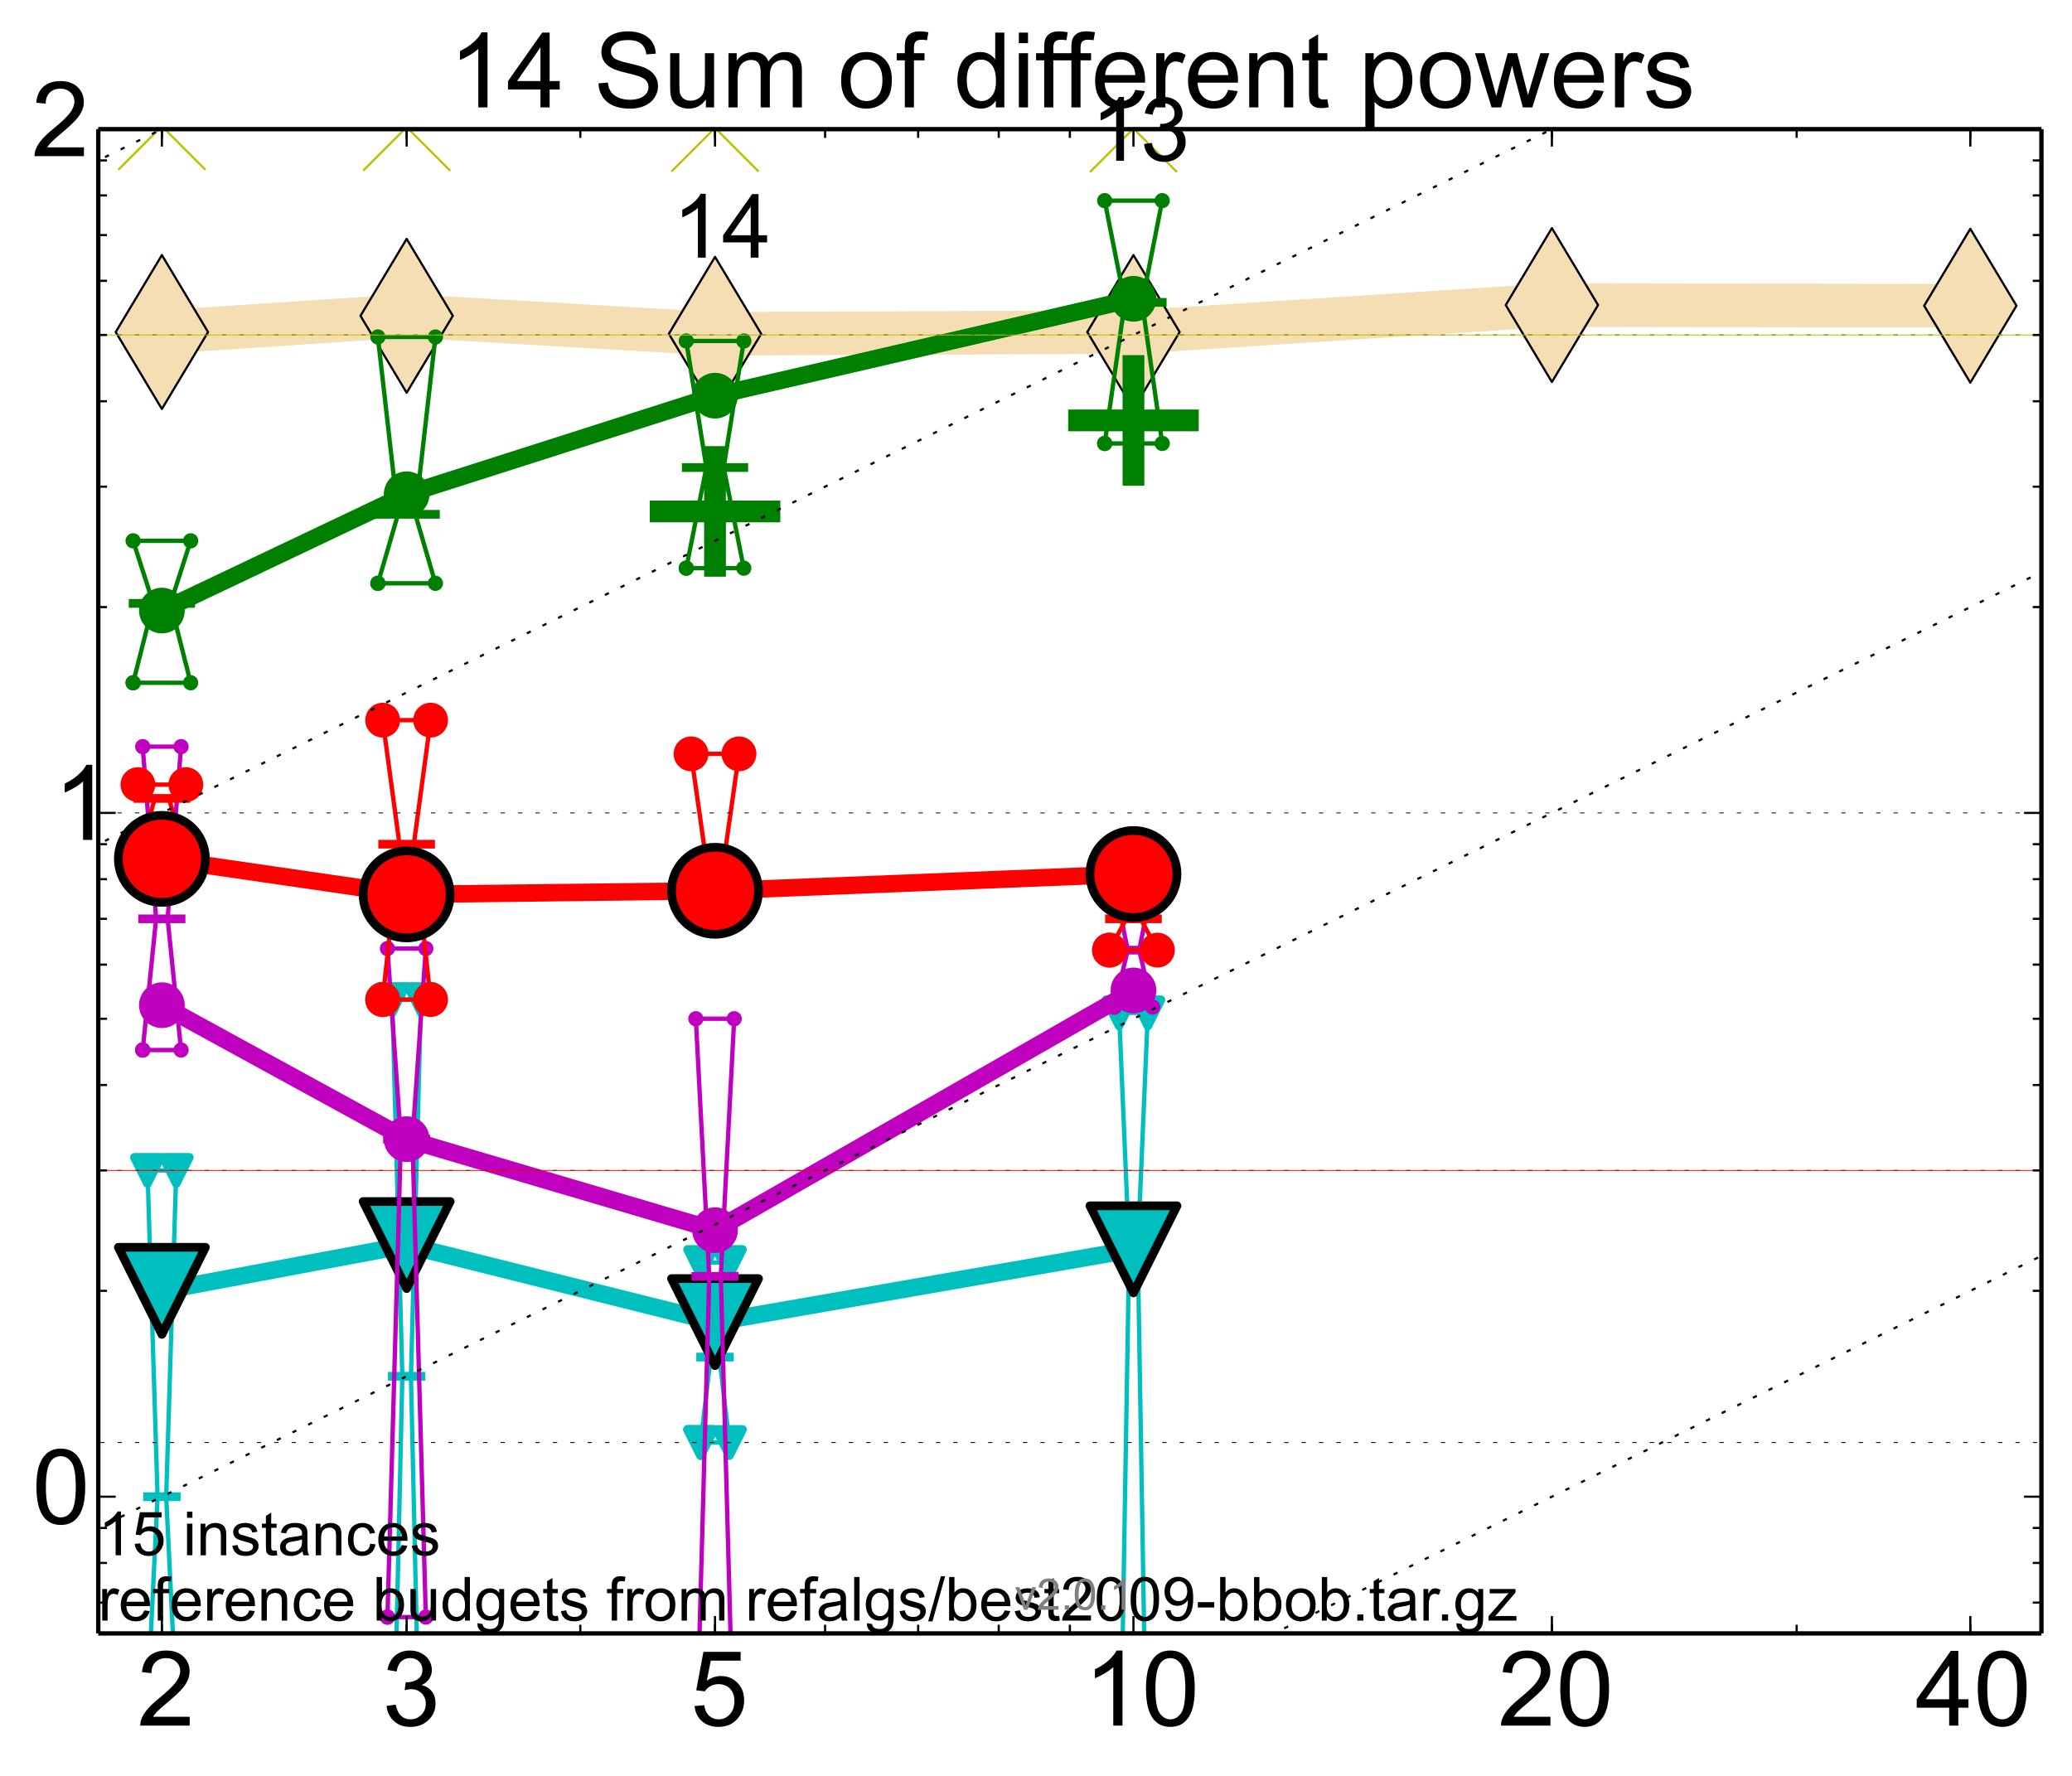 <?xml version="1.0" encoding="utf-8" standalone="no"?>
<!DOCTYPE svg PUBLIC "-//W3C//DTD SVG 1.1//EN"
  "http://www.w3.org/Graphics/SVG/1.1/DTD/svg11.dtd">
<!-- Created with matplotlib (http://matplotlib.org/) -->
<svg height="408pt" version="1.1" viewBox="0 0 476 408" width="476pt" xmlns="http://www.w3.org/2000/svg" xmlns:xlink="http://www.w3.org/1999/xlink">
 <defs>
  <style type="text/css">
*{stroke-linecap:butt;stroke-linejoin:round;}
  </style>
 </defs>
 <g id="figure_1">
  <g id="patch_1">
   <path d="
M0 408.42
L476.178 408.42
L476.178 0
L0 0
z
" style="fill:#ffffff;"/>
  </g>
  <g id="axes_1">
   <g id="patch_2">
    <path d="
M22.578 375.271
L468.977 375.271
L468.977 29.671
L22.578 29.671
z
" style="fill:#ffffff;"/>
   </g>
   <g id="line2d_1">
    <path clip-path="url(#p9e1ba397cf)" d="
M37.189 76.281
L93.42 72.557
L164.262 76.688
L260.389 76.281
L356.516 70.087
L452.643 70.241" style="fill:none;stroke:#f5deb3;stroke-linecap:square;stroke-width:10;"/>
    <defs>
     <path d="
M-8.32667e-16 17.678
L10.607 0
L9.4369e-16 -17.678
L-10.607 -3.55271e-15
z
" id="m1b483a9f33" style="stroke:#000000;stroke-linejoin:miter;stroke-width:0.5;"/>
    </defs>
    <g clip-path="url(#p9e1ba397cf)">
     <use style="fill:#f5deb3;stroke:#000000;stroke-linejoin:miter;stroke-width:0.5;" x="37.189" xlink:href="#m1b483a9f33" y="76.282"/>
     <use style="fill:#f5deb3;stroke:#000000;stroke-linejoin:miter;stroke-width:0.5;" x="93.42" xlink:href="#m1b483a9f33" y="72.557"/>
     <use style="fill:#f5deb3;stroke:#000000;stroke-linejoin:miter;stroke-width:0.5;" x="164.262" xlink:href="#m1b483a9f33" y="76.688"/>
     <use style="fill:#f5deb3;stroke:#000000;stroke-linejoin:miter;stroke-width:0.5;" x="260.389" xlink:href="#m1b483a9f33" y="76.282"/>
     <use style="fill:#f5deb3;stroke:#000000;stroke-linejoin:miter;stroke-width:0.5;" x="356.516" xlink:href="#m1b483a9f33" y="70.087"/>
     <use style="fill:#f5deb3;stroke:#000000;stroke-linejoin:miter;stroke-width:0.5;" x="452.643" xlink:href="#m1b483a9f33" y="70.241"/>
    </g>
   </g>
   <g id="line2d_2">
    <defs>
     <path d="
M-15 0
L15 0
M0 15
L0 -15" id="med33b53195" style="stroke:#008000;stroke-width:5;"/>
    </defs>
    <g clip-path="url(#p9e1ba397cf)">
     <use style="fill:#008000;stroke:#008000;stroke-width:5;" x="260.389" xlink:href="#med33b53195" y="96.587"/>
    </g>
   </g>
   <g id="line2d_3">
    <g clip-path="url(#p9e1ba397cf)">
     <use style="fill:#008000;stroke:#008000;stroke-width:5;" x="164.262" xlink:href="#med33b53195" y="117.499"/>
    </g>
   </g>
   <g id="line2d_4">
    <path clip-path="url(#p9e1ba397cf)" d="
M33.885 391.142
L36.198 343.853
L33.885 268.902
L40.494 268.902
L38.18 343.853
L40.494 391.142
L33.885 391.142" style="fill:none;stroke:#00bfbf;stroke-linecap:square;"/>
    <defs>
     <path d="
M0 0
L0 0
L0 0
z
" id="m9ac02d4b70" style="stroke:#00bfbf;stroke-linejoin:miter;stroke-width:2;"/>
    </defs>
    <g clip-path="url(#p9e1ba397cf)">
     <use style="fill:#00bfbf;stroke:#00bfbf;stroke-linejoin:miter;stroke-width:2;" x="33.885" xlink:href="#m9ac02d4b70" y="391.142"/>
     <use style="fill:#00bfbf;stroke:#00bfbf;stroke-linejoin:miter;stroke-width:2;" x="36.198" xlink:href="#m9ac02d4b70" y="343.853"/>
     <use style="fill:#00bfbf;stroke:#00bfbf;stroke-linejoin:miter;stroke-width:2;" x="33.885" xlink:href="#m9ac02d4b70" y="268.902"/>
     <use style="fill:#00bfbf;stroke:#00bfbf;stroke-linejoin:miter;stroke-width:2;" x="40.494" xlink:href="#m9ac02d4b70" y="268.902"/>
     <use style="fill:#00bfbf;stroke:#00bfbf;stroke-linejoin:miter;stroke-width:2;" x="38.18" xlink:href="#m9ac02d4b70" y="343.853"/>
     <use style="fill:#00bfbf;stroke:#00bfbf;stroke-linejoin:miter;stroke-width:2;" x="40.494" xlink:href="#m9ac02d4b70" y="391.142"/>
     <use style="fill:#00bfbf;stroke:#00bfbf;stroke-linejoin:miter;stroke-width:2;" x="33.885" xlink:href="#m9ac02d4b70" y="391.142"/>
    </g>
   </g>
   <g id="line2d_5">
    <path clip-path="url(#p9e1ba397cf)" d="
M33.885 391.142
L40.494 391.142
L40.494 268.902
L33.885 268.902
L33.885 391.142" style="fill:none;"/>
    <defs>
     <path d="
M-3.67394e-16 3
L3 -3
L-3 -3
z
" id="mf178d8dd23" style="stroke:#00bfbf;stroke-linejoin:miter;stroke-width:2;"/>
    </defs>
    <g clip-path="url(#p9e1ba397cf)">
     <use style="fill:#00bfbf;stroke:#00bfbf;stroke-linejoin:miter;stroke-width:2;" x="33.885" xlink:href="#mf178d8dd23" y="391.142"/>
     <use style="fill:#00bfbf;stroke:#00bfbf;stroke-linejoin:miter;stroke-width:2;" x="40.494" xlink:href="#mf178d8dd23" y="391.142"/>
     <use style="fill:#00bfbf;stroke:#00bfbf;stroke-linejoin:miter;stroke-width:2;" x="40.494" xlink:href="#mf178d8dd23" y="268.902"/>
     <use style="fill:#00bfbf;stroke:#00bfbf;stroke-linejoin:miter;stroke-width:2;" x="33.885" xlink:href="#mf178d8dd23" y="268.902"/>
     <use style="fill:#00bfbf;stroke:#00bfbf;stroke-linejoin:miter;stroke-width:2;" x="33.885" xlink:href="#mf178d8dd23" y="391.142"/>
    </g>
   </g>
   <g id="line2d_6">
    <path clip-path="url(#p9e1ba397cf)" d="
M33.885 343.853
L40.494 343.853" style="fill:none;stroke:#00bfbf;stroke-linecap:square;stroke-width:2;"/>
    <g clip-path="url(#p9e1ba397cf)">
     <use style="fill:#00bfbf;stroke:#00bfbf;stroke-linejoin:miter;stroke-width:2;" x="33.885" xlink:href="#m9ac02d4b70" y="343.853"/>
     <use style="fill:#00bfbf;stroke:#00bfbf;stroke-linejoin:miter;stroke-width:2;" x="40.494" xlink:href="#m9ac02d4b70" y="343.853"/>
    </g>
   </g>
   <g id="line2d_7">
    <path clip-path="url(#p9e1ba397cf)" d="
M90.115 418.804
M90.327 409.42
L92.428 316.191
L90.115 229.648
L96.724 229.648
L94.411 316.191
L96.513 409.42" style="fill:none;stroke:#00bfbf;stroke-linecap:square;"/>
    <g clip-path="url(#p9e1ba397cf)">
     <use style="fill:#00bfbf;stroke:#00bfbf;stroke-linejoin:miter;stroke-width:2;" x="90.115" xlink:href="#m9ac02d4b70" y="418.804"/>
     <use style="fill:#00bfbf;stroke:#00bfbf;stroke-linejoin:miter;stroke-width:2;" x="92.428" xlink:href="#m9ac02d4b70" y="316.191"/>
     <use style="fill:#00bfbf;stroke:#00bfbf;stroke-linejoin:miter;stroke-width:2;" x="90.115" xlink:href="#m9ac02d4b70" y="229.648"/>
     <use style="fill:#00bfbf;stroke:#00bfbf;stroke-linejoin:miter;stroke-width:2;" x="96.724" xlink:href="#m9ac02d4b70" y="229.648"/>
     <use style="fill:#00bfbf;stroke:#00bfbf;stroke-linejoin:miter;stroke-width:2;" x="94.411" xlink:href="#m9ac02d4b70" y="316.191"/>
     <use style="fill:#00bfbf;stroke:#00bfbf;stroke-linejoin:miter;stroke-width:2;" x="96.724" xlink:href="#m9ac02d4b70" y="418.804"/>
     <use style="fill:#00bfbf;stroke:#00bfbf;stroke-linejoin:miter;stroke-width:2;" x="90.115" xlink:href="#m9ac02d4b70" y="418.804"/>
    </g>
   </g>
   <g id="line2d_8">
    <path clip-path="url(#p9e1ba397cf)" d="
M90.115 418.804
M96.724 409.42
L96.724 229.648
L90.115 229.648
L90.115 409.42" style="fill:none;"/>
    <g clip-path="url(#p9e1ba397cf)">
     <use style="fill:#00bfbf;stroke:#00bfbf;stroke-linejoin:miter;stroke-width:2;" x="90.115" xlink:href="#mf178d8dd23" y="418.804"/>
     <use style="fill:#00bfbf;stroke:#00bfbf;stroke-linejoin:miter;stroke-width:2;" x="96.724" xlink:href="#mf178d8dd23" y="418.804"/>
     <use style="fill:#00bfbf;stroke:#00bfbf;stroke-linejoin:miter;stroke-width:2;" x="96.724" xlink:href="#mf178d8dd23" y="229.648"/>
     <use style="fill:#00bfbf;stroke:#00bfbf;stroke-linejoin:miter;stroke-width:2;" x="90.115" xlink:href="#mf178d8dd23" y="229.648"/>
     <use style="fill:#00bfbf;stroke:#00bfbf;stroke-linejoin:miter;stroke-width:2;" x="90.115" xlink:href="#mf178d8dd23" y="418.804"/>
    </g>
   </g>
   <g id="line2d_9">
    <path clip-path="url(#p9e1ba397cf)" d="
M90.115 316.191
L96.724 316.191" style="fill:none;stroke:#00bfbf;stroke-linecap:square;stroke-width:2;"/>
    <g clip-path="url(#p9e1ba397cf)">
     <use style="fill:#00bfbf;stroke:#00bfbf;stroke-linejoin:miter;stroke-width:2;" x="90.115" xlink:href="#m9ac02d4b70" y="316.191"/>
     <use style="fill:#00bfbf;stroke:#00bfbf;stroke-linejoin:miter;stroke-width:2;" x="96.724" xlink:href="#m9ac02d4b70" y="316.191"/>
    </g>
   </g>
   <g id="line2d_10">
    <path clip-path="url(#p9e1ba397cf)" d="
M160.958 331.414
L163.271 311.788
L160.958 290.062
L167.567 290.062
L165.253 311.788
L167.567 331.414
L160.958 331.414" style="fill:none;stroke:#00bfbf;stroke-linecap:square;"/>
    <g clip-path="url(#p9e1ba397cf)">
     <use style="fill:#00bfbf;stroke:#00bfbf;stroke-linejoin:miter;stroke-width:2;" x="160.958" xlink:href="#m9ac02d4b70" y="331.414"/>
     <use style="fill:#00bfbf;stroke:#00bfbf;stroke-linejoin:miter;stroke-width:2;" x="163.271" xlink:href="#m9ac02d4b70" y="311.788"/>
     <use style="fill:#00bfbf;stroke:#00bfbf;stroke-linejoin:miter;stroke-width:2;" x="160.958" xlink:href="#m9ac02d4b70" y="290.062"/>
     <use style="fill:#00bfbf;stroke:#00bfbf;stroke-linejoin:miter;stroke-width:2;" x="167.567" xlink:href="#m9ac02d4b70" y="290.062"/>
     <use style="fill:#00bfbf;stroke:#00bfbf;stroke-linejoin:miter;stroke-width:2;" x="165.253" xlink:href="#m9ac02d4b70" y="311.788"/>
     <use style="fill:#00bfbf;stroke:#00bfbf;stroke-linejoin:miter;stroke-width:2;" x="167.567" xlink:href="#m9ac02d4b70" y="331.414"/>
     <use style="fill:#00bfbf;stroke:#00bfbf;stroke-linejoin:miter;stroke-width:2;" x="160.958" xlink:href="#m9ac02d4b70" y="331.414"/>
    </g>
   </g>
   <g id="line2d_11">
    <path clip-path="url(#p9e1ba397cf)" d="
M160.958 331.414
L167.567 331.414
L167.567 290.062
L160.958 290.062
L160.958 331.414" style="fill:none;"/>
    <g clip-path="url(#p9e1ba397cf)">
     <use style="fill:#00bfbf;stroke:#00bfbf;stroke-linejoin:miter;stroke-width:2;" x="160.958" xlink:href="#mf178d8dd23" y="331.414"/>
     <use style="fill:#00bfbf;stroke:#00bfbf;stroke-linejoin:miter;stroke-width:2;" x="167.567" xlink:href="#mf178d8dd23" y="331.414"/>
     <use style="fill:#00bfbf;stroke:#00bfbf;stroke-linejoin:miter;stroke-width:2;" x="167.567" xlink:href="#mf178d8dd23" y="290.062"/>
     <use style="fill:#00bfbf;stroke:#00bfbf;stroke-linejoin:miter;stroke-width:2;" x="160.958" xlink:href="#mf178d8dd23" y="290.062"/>
     <use style="fill:#00bfbf;stroke:#00bfbf;stroke-linejoin:miter;stroke-width:2;" x="160.958" xlink:href="#mf178d8dd23" y="331.414"/>
    </g>
   </g>
   <g id="line2d_12">
    <path clip-path="url(#p9e1ba397cf)" d="
M160.958 311.788
L167.567 311.788" style="fill:none;stroke:#00bfbf;stroke-linecap:square;stroke-width:2;"/>
    <g clip-path="url(#p9e1ba397cf)">
     <use style="fill:#00bfbf;stroke:#00bfbf;stroke-linejoin:miter;stroke-width:2;" x="160.958" xlink:href="#m9ac02d4b70" y="311.788"/>
     <use style="fill:#00bfbf;stroke:#00bfbf;stroke-linejoin:miter;stroke-width:2;" x="167.567" xlink:href="#m9ac02d4b70" y="311.788"/>
    </g>
   </g>
   <g id="line2d_13">
    <path clip-path="url(#p9e1ba397cf)" d="
M257.085 425.993
M257.361 409.42
L259.398 287.029
L257.085 232.7
L263.694 232.7
L261.38 287.029
L263.418 409.42" style="fill:none;stroke:#00bfbf;stroke-linecap:square;"/>
    <g clip-path="url(#p9e1ba397cf)">
     <use style="fill:#00bfbf;stroke:#00bfbf;stroke-linejoin:miter;stroke-width:2;" x="257.085" xlink:href="#m9ac02d4b70" y="425.993"/>
     <use style="fill:#00bfbf;stroke:#00bfbf;stroke-linejoin:miter;stroke-width:2;" x="259.398" xlink:href="#m9ac02d4b70" y="287.029"/>
     <use style="fill:#00bfbf;stroke:#00bfbf;stroke-linejoin:miter;stroke-width:2;" x="257.085" xlink:href="#m9ac02d4b70" y="232.7"/>
     <use style="fill:#00bfbf;stroke:#00bfbf;stroke-linejoin:miter;stroke-width:2;" x="263.694" xlink:href="#m9ac02d4b70" y="232.7"/>
     <use style="fill:#00bfbf;stroke:#00bfbf;stroke-linejoin:miter;stroke-width:2;" x="261.38" xlink:href="#m9ac02d4b70" y="287.029"/>
     <use style="fill:#00bfbf;stroke:#00bfbf;stroke-linejoin:miter;stroke-width:2;" x="263.694" xlink:href="#m9ac02d4b70" y="425.993"/>
     <use style="fill:#00bfbf;stroke:#00bfbf;stroke-linejoin:miter;stroke-width:2;" x="257.085" xlink:href="#m9ac02d4b70" y="425.993"/>
    </g>
   </g>
   <g id="line2d_14">
    <path clip-path="url(#p9e1ba397cf)" d="
M257.085 425.993
M263.694 409.42
L263.694 232.7
L257.085 232.7
L257.085 409.42" style="fill:none;"/>
    <g clip-path="url(#p9e1ba397cf)">
     <use style="fill:#00bfbf;stroke:#00bfbf;stroke-linejoin:miter;stroke-width:2;" x="257.085" xlink:href="#mf178d8dd23" y="425.993"/>
     <use style="fill:#00bfbf;stroke:#00bfbf;stroke-linejoin:miter;stroke-width:2;" x="263.694" xlink:href="#mf178d8dd23" y="425.993"/>
     <use style="fill:#00bfbf;stroke:#00bfbf;stroke-linejoin:miter;stroke-width:2;" x="263.694" xlink:href="#mf178d8dd23" y="232.7"/>
     <use style="fill:#00bfbf;stroke:#00bfbf;stroke-linejoin:miter;stroke-width:2;" x="257.085" xlink:href="#mf178d8dd23" y="232.7"/>
     <use style="fill:#00bfbf;stroke:#00bfbf;stroke-linejoin:miter;stroke-width:2;" x="257.085" xlink:href="#mf178d8dd23" y="425.993"/>
    </g>
   </g>
   <g id="line2d_15">
    <path clip-path="url(#p9e1ba397cf)" d="
M257.085 287.029
L263.694 287.029" style="fill:none;stroke:#00bfbf;stroke-linecap:square;stroke-width:2;"/>
    <g clip-path="url(#p9e1ba397cf)">
     <use style="fill:#00bfbf;stroke:#00bfbf;stroke-linejoin:miter;stroke-width:2;" x="257.085" xlink:href="#m9ac02d4b70" y="287.029"/>
     <use style="fill:#00bfbf;stroke:#00bfbf;stroke-linejoin:miter;stroke-width:2;" x="263.694" xlink:href="#m9ac02d4b70" y="287.029"/>
    </g>
   </g>
   <g id="line2d_16">
    <path clip-path="url(#p9e1ba397cf)" d="
M37.189 296.564
L93.42 286.047" style="fill:none;stroke:#00bfbf;stroke-linecap:square;stroke-width:4;"/>
    <defs>
     <path d="
M0 0
L0 0
L0 0
z
" id="m54bff36147" style="stroke:#000000;stroke-linejoin:miter;stroke-width:2;"/>
    </defs>
    <g clip-path="url(#p9e1ba397cf)">
     <use style="fill:#00bfbf;stroke:#000000;stroke-linejoin:miter;stroke-width:2;" x="37.189" xlink:href="#m54bff36147" y="296.564"/>
     <use style="fill:#00bfbf;stroke:#000000;stroke-linejoin:miter;stroke-width:2;" x="93.42" xlink:href="#m54bff36147" y="286.047"/>
    </g>
   </g>
   <g id="line2d_17">
    <path clip-path="url(#p9e1ba397cf)" d="
M93.42 286.047
L164.262 303.752" style="fill:none;stroke:#00bfbf;stroke-linecap:square;stroke-width:4;"/>
    <g clip-path="url(#p9e1ba397cf)">
     <use style="fill:#00bfbf;stroke:#000000;stroke-linejoin:miter;stroke-width:2;" x="93.42" xlink:href="#m54bff36147" y="286.047"/>
     <use style="fill:#00bfbf;stroke:#000000;stroke-linejoin:miter;stroke-width:2;" x="164.262" xlink:href="#m54bff36147" y="303.752"/>
    </g>
   </g>
   <g id="line2d_18">
    <path clip-path="url(#p9e1ba397cf)" d="
M164.262 303.752
L260.389 287.029" style="fill:none;stroke:#00bfbf;stroke-linecap:square;stroke-width:4;"/>
    <g clip-path="url(#p9e1ba397cf)">
     <use style="fill:#00bfbf;stroke:#000000;stroke-linejoin:miter;stroke-width:2;" x="164.262" xlink:href="#m54bff36147" y="303.752"/>
     <use style="fill:#00bfbf;stroke:#000000;stroke-linejoin:miter;stroke-width:2;" x="260.389" xlink:href="#m54bff36147" y="287.029"/>
    </g>
   </g>
   <g id="line2d_19">
    <path clip-path="url(#p9e1ba397cf)" d="
M37.189 296.564
L93.42 286.047
L164.262 303.752
L260.389 287.029" style="fill:none;"/>
    <defs>
     <path d="
M-1.22465e-15 10
L10 -10
L-10 -10
z
" id="m3e14c286d9" style="stroke:#000000;stroke-linejoin:miter;stroke-width:2;"/>
    </defs>
    <g clip-path="url(#p9e1ba397cf)">
     <use style="fill:#00bfbf;stroke:#000000;stroke-linejoin:miter;stroke-width:2;" x="37.189" xlink:href="#m3e14c286d9" y="296.564"/>
     <use style="fill:#00bfbf;stroke:#000000;stroke-linejoin:miter;stroke-width:2;" x="93.42" xlink:href="#m3e14c286d9" y="286.047"/>
     <use style="fill:#00bfbf;stroke:#000000;stroke-linejoin:miter;stroke-width:2;" x="164.262" xlink:href="#m3e14c286d9" y="303.752"/>
     <use style="fill:#00bfbf;stroke:#000000;stroke-linejoin:miter;stroke-width:2;" x="260.389" xlink:href="#m3e14c286d9" y="287.029"/>
    </g>
   </g>
   <g id="line2d_20">
    <path clip-path="url(#p9e1ba397cf)" d="
M32.783 241.239
L35.867 211.096
L32.783 171.539
L41.595 171.539
L38.511 211.096
L41.595 241.239
L32.783 241.239" style="fill:none;stroke:#bf00bf;stroke-linecap:square;"/>
    <defs>
     <path d="
M0 0
C0 0 0 0 0 0
C0 0 0 0 0 0
C0 0 0 0 0 0
C0 0 0 0 0 0
C0 0 0 0 0 0
C0 0 0 0 0 0
C0 0 0 0 0 0
C0 0 0 0 0 0
z
" id="ma7358f3653" style="stroke:#bf00bf;stroke-width:0.5;"/>
    </defs>
    <g clip-path="url(#p9e1ba397cf)">
     <use style="fill:#bf00bf;stroke:#bf00bf;stroke-width:0.5;" x="32.783" xlink:href="#ma7358f3653" y="241.239"/>
     <use style="fill:#bf00bf;stroke:#bf00bf;stroke-width:0.5;" x="35.867" xlink:href="#ma7358f3653" y="211.096"/>
     <use style="fill:#bf00bf;stroke:#bf00bf;stroke-width:0.5;" x="32.783" xlink:href="#ma7358f3653" y="171.539"/>
     <use style="fill:#bf00bf;stroke:#bf00bf;stroke-width:0.5;" x="41.595" xlink:href="#ma7358f3653" y="171.539"/>
     <use style="fill:#bf00bf;stroke:#bf00bf;stroke-width:0.5;" x="38.511" xlink:href="#ma7358f3653" y="211.096"/>
     <use style="fill:#bf00bf;stroke:#bf00bf;stroke-width:0.5;" x="41.595" xlink:href="#ma7358f3653" y="241.239"/>
     <use style="fill:#bf00bf;stroke:#bf00bf;stroke-width:0.5;" x="32.783" xlink:href="#ma7358f3653" y="241.239"/>
    </g>
   </g>
   <g id="line2d_21">
    <path clip-path="url(#p9e1ba397cf)" d="
M32.783 241.239
L41.595 241.239
L41.595 171.539
L32.783 171.539
L32.783 241.239" style="fill:none;"/>
    <defs>
     <path d="
M0 1.5
C0.398 1.5 0.779 1.342 1.061 1.061
C1.342 0.779 1.5 0.398 1.5 0
C1.5 -0.398 1.342 -0.779 1.061 -1.061
C0.779 -1.342 0.398 -1.5 0 -1.5
C-0.398 -1.5 -0.779 -1.342 -1.061 -1.061
C-1.342 -0.779 -1.5 -0.398 -1.5 0
C-1.5 0.398 -1.342 0.779 -1.061 1.061
C-0.779 1.342 -0.398 1.5 0 1.5
z
" id="m56b4842580" style="stroke:#bf00bf;stroke-width:0.5;"/>
    </defs>
    <g clip-path="url(#p9e1ba397cf)">
     <use style="fill:#bf00bf;stroke:#bf00bf;stroke-width:0.5;" x="32.783" xlink:href="#m56b4842580" y="241.239"/>
     <use style="fill:#bf00bf;stroke:#bf00bf;stroke-width:0.5;" x="41.595" xlink:href="#m56b4842580" y="241.239"/>
     <use style="fill:#bf00bf;stroke:#bf00bf;stroke-width:0.5;" x="41.595" xlink:href="#m56b4842580" y="171.539"/>
     <use style="fill:#bf00bf;stroke:#bf00bf;stroke-width:0.5;" x="32.783" xlink:href="#m56b4842580" y="171.539"/>
     <use style="fill:#bf00bf;stroke:#bf00bf;stroke-width:0.5;" x="32.783" xlink:href="#m56b4842580" y="241.239"/>
    </g>
   </g>
   <g id="line2d_22">
    <path clip-path="url(#p9e1ba397cf)" d="
M32.783 211.096
L41.595 211.096" style="fill:none;stroke:#bf00bf;stroke-linecap:square;stroke-width:2;"/>
    <g clip-path="url(#p9e1ba397cf)">
     <use style="fill:#bf00bf;stroke:#bf00bf;stroke-width:0.5;" x="32.783" xlink:href="#ma7358f3653" y="211.096"/>
     <use style="fill:#bf00bf;stroke:#bf00bf;stroke-width:0.5;" x="41.595" xlink:href="#ma7358f3653" y="211.096"/>
    </g>
   </g>
   <g id="line2d_23">
    <path clip-path="url(#p9e1ba397cf)" d="
M89.014 371.515
L92.098 261.714
L89.014 217.924
L97.826 217.924
L94.742 261.714
L97.826 371.515
L89.014 371.515" style="fill:none;stroke:#bf00bf;stroke-linecap:square;"/>
    <g clip-path="url(#p9e1ba397cf)">
     <use style="fill:#bf00bf;stroke:#bf00bf;stroke-width:0.5;" x="89.014" xlink:href="#ma7358f3653" y="371.515"/>
     <use style="fill:#bf00bf;stroke:#bf00bf;stroke-width:0.5;" x="92.098" xlink:href="#ma7358f3653" y="261.714"/>
     <use style="fill:#bf00bf;stroke:#bf00bf;stroke-width:0.5;" x="89.014" xlink:href="#ma7358f3653" y="217.924"/>
     <use style="fill:#bf00bf;stroke:#bf00bf;stroke-width:0.5;" x="97.826" xlink:href="#ma7358f3653" y="217.924"/>
     <use style="fill:#bf00bf;stroke:#bf00bf;stroke-width:0.5;" x="94.742" xlink:href="#ma7358f3653" y="261.714"/>
     <use style="fill:#bf00bf;stroke:#bf00bf;stroke-width:0.5;" x="97.826" xlink:href="#ma7358f3653" y="371.515"/>
     <use style="fill:#bf00bf;stroke:#bf00bf;stroke-width:0.5;" x="89.014" xlink:href="#ma7358f3653" y="371.515"/>
    </g>
   </g>
   <g id="line2d_24">
    <path clip-path="url(#p9e1ba397cf)" d="
M89.014 371.515
L97.826 371.515
L97.826 217.924
L89.014 217.924
L89.014 371.515" style="fill:none;"/>
    <g clip-path="url(#p9e1ba397cf)">
     <use style="fill:#bf00bf;stroke:#bf00bf;stroke-width:0.5;" x="89.014" xlink:href="#m56b4842580" y="371.515"/>
     <use style="fill:#bf00bf;stroke:#bf00bf;stroke-width:0.5;" x="97.826" xlink:href="#m56b4842580" y="371.515"/>
     <use style="fill:#bf00bf;stroke:#bf00bf;stroke-width:0.5;" x="97.826" xlink:href="#m56b4842580" y="217.924"/>
     <use style="fill:#bf00bf;stroke:#bf00bf;stroke-width:0.5;" x="89.014" xlink:href="#m56b4842580" y="217.924"/>
     <use style="fill:#bf00bf;stroke:#bf00bf;stroke-width:0.5;" x="89.014" xlink:href="#m56b4842580" y="371.515"/>
    </g>
   </g>
   <g id="line2d_25">
    <path clip-path="url(#p9e1ba397cf)" d="
M89.014 261.714
L97.826 261.714" style="fill:none;stroke:#bf00bf;stroke-linecap:square;stroke-width:2;"/>
    <g clip-path="url(#p9e1ba397cf)">
     <use style="fill:#bf00bf;stroke:#bf00bf;stroke-width:0.5;" x="89.014" xlink:href="#ma7358f3653" y="261.714"/>
     <use style="fill:#bf00bf;stroke:#bf00bf;stroke-width:0.5;" x="97.826" xlink:href="#ma7358f3653" y="261.714"/>
    </g>
   </g>
   <g id="line2d_26">
    <path clip-path="url(#p9e1ba397cf)" d="
M159.856 406.366
L162.94 293.235
L159.856 234.051
L168.668 234.051
L165.584 293.235
L168.668 406.366
L159.856 406.366" style="fill:none;stroke:#bf00bf;stroke-linecap:square;"/>
    <g clip-path="url(#p9e1ba397cf)">
     <use style="fill:#bf00bf;stroke:#bf00bf;stroke-width:0.5;" x="159.856" xlink:href="#ma7358f3653" y="406.366"/>
     <use style="fill:#bf00bf;stroke:#bf00bf;stroke-width:0.5;" x="162.94" xlink:href="#ma7358f3653" y="293.235"/>
     <use style="fill:#bf00bf;stroke:#bf00bf;stroke-width:0.5;" x="159.856" xlink:href="#ma7358f3653" y="234.051"/>
     <use style="fill:#bf00bf;stroke:#bf00bf;stroke-width:0.5;" x="168.668" xlink:href="#ma7358f3653" y="234.051"/>
     <use style="fill:#bf00bf;stroke:#bf00bf;stroke-width:0.5;" x="165.584" xlink:href="#ma7358f3653" y="293.235"/>
     <use style="fill:#bf00bf;stroke:#bf00bf;stroke-width:0.5;" x="168.668" xlink:href="#ma7358f3653" y="406.366"/>
     <use style="fill:#bf00bf;stroke:#bf00bf;stroke-width:0.5;" x="159.856" xlink:href="#ma7358f3653" y="406.366"/>
    </g>
   </g>
   <g id="line2d_27">
    <path clip-path="url(#p9e1ba397cf)" d="
M159.856 406.366
L168.668 406.366
L168.668 234.051
L159.856 234.051
L159.856 406.366" style="fill:none;"/>
    <g clip-path="url(#p9e1ba397cf)">
     <use style="fill:#bf00bf;stroke:#bf00bf;stroke-width:0.5;" x="159.856" xlink:href="#m56b4842580" y="406.366"/>
     <use style="fill:#bf00bf;stroke:#bf00bf;stroke-width:0.5;" x="168.668" xlink:href="#m56b4842580" y="406.366"/>
     <use style="fill:#bf00bf;stroke:#bf00bf;stroke-width:0.5;" x="168.668" xlink:href="#m56b4842580" y="234.051"/>
     <use style="fill:#bf00bf;stroke:#bf00bf;stroke-width:0.5;" x="159.856" xlink:href="#m56b4842580" y="234.051"/>
     <use style="fill:#bf00bf;stroke:#bf00bf;stroke-width:0.5;" x="159.856" xlink:href="#m56b4842580" y="406.366"/>
    </g>
   </g>
   <g id="line2d_28">
    <path clip-path="url(#p9e1ba397cf)" d="
M159.856 293.235
L168.668 293.235" style="fill:none;stroke:#bf00bf;stroke-linecap:square;stroke-width:2;"/>
    <g clip-path="url(#p9e1ba397cf)">
     <use style="fill:#bf00bf;stroke:#bf00bf;stroke-width:0.5;" x="159.856" xlink:href="#ma7358f3653" y="293.235"/>
     <use style="fill:#bf00bf;stroke:#bf00bf;stroke-width:0.5;" x="168.668" xlink:href="#ma7358f3653" y="293.235"/>
    </g>
   </g>
   <g id="line2d_29">
    <path clip-path="url(#p9e1ba397cf)" d="
M255.983 231.375
L259.067 218.284
L255.983 202.844
L264.795 202.844
L261.711 218.284
L264.795 231.375
L255.983 231.375" style="fill:none;stroke:#bf00bf;stroke-linecap:square;"/>
    <g clip-path="url(#p9e1ba397cf)">
     <use style="fill:#bf00bf;stroke:#bf00bf;stroke-width:0.5;" x="255.983" xlink:href="#ma7358f3653" y="231.375"/>
     <use style="fill:#bf00bf;stroke:#bf00bf;stroke-width:0.5;" x="259.067" xlink:href="#ma7358f3653" y="218.284"/>
     <use style="fill:#bf00bf;stroke:#bf00bf;stroke-width:0.5;" x="255.983" xlink:href="#ma7358f3653" y="202.844"/>
     <use style="fill:#bf00bf;stroke:#bf00bf;stroke-width:0.5;" x="264.795" xlink:href="#ma7358f3653" y="202.844"/>
     <use style="fill:#bf00bf;stroke:#bf00bf;stroke-width:0.5;" x="261.711" xlink:href="#ma7358f3653" y="218.284"/>
     <use style="fill:#bf00bf;stroke:#bf00bf;stroke-width:0.5;" x="264.795" xlink:href="#ma7358f3653" y="231.375"/>
     <use style="fill:#bf00bf;stroke:#bf00bf;stroke-width:0.5;" x="255.983" xlink:href="#ma7358f3653" y="231.375"/>
    </g>
   </g>
   <g id="line2d_30">
    <path clip-path="url(#p9e1ba397cf)" d="
M255.983 231.375
L264.795 231.375
L264.795 202.844
L255.983 202.844
L255.983 231.375" style="fill:none;"/>
    <g clip-path="url(#p9e1ba397cf)">
     <use style="fill:#bf00bf;stroke:#bf00bf;stroke-width:0.5;" x="255.983" xlink:href="#m56b4842580" y="231.375"/>
     <use style="fill:#bf00bf;stroke:#bf00bf;stroke-width:0.5;" x="264.795" xlink:href="#m56b4842580" y="231.375"/>
     <use style="fill:#bf00bf;stroke:#bf00bf;stroke-width:0.5;" x="264.795" xlink:href="#m56b4842580" y="202.844"/>
     <use style="fill:#bf00bf;stroke:#bf00bf;stroke-width:0.5;" x="255.983" xlink:href="#m56b4842580" y="202.844"/>
     <use style="fill:#bf00bf;stroke:#bf00bf;stroke-width:0.5;" x="255.983" xlink:href="#m56b4842580" y="231.375"/>
    </g>
   </g>
   <g id="line2d_31">
    <path clip-path="url(#p9e1ba397cf)" d="
M255.983 218.284
L264.795 218.284" style="fill:none;stroke:#bf00bf;stroke-linecap:square;stroke-width:2;"/>
    <g clip-path="url(#p9e1ba397cf)">
     <use style="fill:#bf00bf;stroke:#bf00bf;stroke-width:0.5;" x="255.983" xlink:href="#ma7358f3653" y="218.284"/>
     <use style="fill:#bf00bf;stroke:#bf00bf;stroke-width:0.5;" x="264.795" xlink:href="#ma7358f3653" y="218.284"/>
    </g>
   </g>
   <g id="line2d_32">
    <path clip-path="url(#p9e1ba397cf)" d="
M37.189 230.94
L93.42 261.714" style="fill:none;stroke:#bf00bf;stroke-linecap:square;stroke-width:4;"/>
    <g clip-path="url(#p9e1ba397cf)">
     <use style="fill:#bf00bf;stroke:#bf00bf;stroke-width:0.5;" x="37.189" xlink:href="#ma7358f3653" y="230.94"/>
     <use style="fill:#bf00bf;stroke:#bf00bf;stroke-width:0.5;" x="93.42" xlink:href="#ma7358f3653" y="261.714"/>
    </g>
   </g>
   <g id="line2d_33">
    <path clip-path="url(#p9e1ba397cf)" d="
M93.42 261.714
L164.262 282.626" style="fill:none;stroke:#bf00bf;stroke-linecap:square;stroke-width:4;"/>
    <g clip-path="url(#p9e1ba397cf)">
     <use style="fill:#bf00bf;stroke:#bf00bf;stroke-width:0.5;" x="93.42" xlink:href="#ma7358f3653" y="261.714"/>
     <use style="fill:#bf00bf;stroke:#bf00bf;stroke-width:0.5;" x="164.262" xlink:href="#ma7358f3653" y="282.626"/>
    </g>
   </g>
   <g id="line2d_34">
    <path clip-path="url(#p9e1ba397cf)" d="
M164.262 282.626
L260.389 227.549" style="fill:none;stroke:#bf00bf;stroke-linecap:square;stroke-width:4;"/>
    <g clip-path="url(#p9e1ba397cf)">
     <use style="fill:#bf00bf;stroke:#bf00bf;stroke-width:0.5;" x="164.262" xlink:href="#ma7358f3653" y="282.626"/>
     <use style="fill:#bf00bf;stroke:#bf00bf;stroke-width:0.5;" x="260.389" xlink:href="#ma7358f3653" y="227.549"/>
    </g>
   </g>
   <g id="line2d_35">
    <path clip-path="url(#p9e1ba397cf)" d="
M37.189 230.94
L93.42 261.714
L164.262 282.626
L260.389 227.549" style="fill:none;"/>
    <defs>
     <path d="
M0 5
C1.326 5 2.598 4.473 3.536 3.536
C4.473 2.598 5 1.326 5 0
C5 -1.326 4.473 -2.598 3.536 -3.536
C2.598 -4.473 1.326 -5 0 -5
C-1.326 -5 -2.598 -4.473 -3.536 -3.536
C-4.473 -2.598 -5 -1.326 -5 0
C-5 1.326 -4.473 2.598 -3.536 3.536
C-2.598 4.473 -1.326 5 0 5
z
" id="m536e98b0b7" style="stroke:#bf00bf;stroke-width:0.5;"/>
    </defs>
    <g clip-path="url(#p9e1ba397cf)">
     <use style="fill:#bf00bf;stroke:#bf00bf;stroke-width:0.5;" x="37.189" xlink:href="#m536e98b0b7" y="230.94"/>
     <use style="fill:#bf00bf;stroke:#bf00bf;stroke-width:0.5;" x="93.42" xlink:href="#m536e98b0b7" y="261.714"/>
     <use style="fill:#bf00bf;stroke:#bf00bf;stroke-width:0.5;" x="164.262" xlink:href="#m536e98b0b7" y="282.626"/>
     <use style="fill:#bf00bf;stroke:#bf00bf;stroke-width:0.5;" x="260.389" xlink:href="#m536e98b0b7" y="227.549"/>
    </g>
   </g>
   <g id="line2d_36">
    <path clip-path="url(#p9e1ba397cf)" d="
M31.682 197.85
L35.537 183.434
L31.682 180.26
L42.697 180.26
L38.841 183.434
L42.697 197.85
L31.682 197.85" style="fill:none;stroke:#ff0000;stroke-linecap:square;"/>
    <defs>
     <path d="
M0 0
C0 0 0 0 0 0
C0 0 0 0 0 0
C0 0 0 0 0 0
C0 0 0 0 0 0
C0 0 0 0 0 0
C0 0 0 0 0 0
C0 0 0 0 0 0
C0 0 0 0 0 0
z
" id="mf83d596818" style="stroke:#ff0000;stroke-width:2;"/>
    </defs>
    <g clip-path="url(#p9e1ba397cf)">
     <use style="fill:#ff0000;stroke:#ff0000;stroke-width:2;" x="31.682" xlink:href="#mf83d596818" y="197.85"/>
     <use style="fill:#ff0000;stroke:#ff0000;stroke-width:2;" x="35.537" xlink:href="#mf83d596818" y="183.434"/>
     <use style="fill:#ff0000;stroke:#ff0000;stroke-width:2;" x="31.682" xlink:href="#mf83d596818" y="180.26"/>
     <use style="fill:#ff0000;stroke:#ff0000;stroke-width:2;" x="42.697" xlink:href="#mf83d596818" y="180.26"/>
     <use style="fill:#ff0000;stroke:#ff0000;stroke-width:2;" x="38.841" xlink:href="#mf83d596818" y="183.434"/>
     <use style="fill:#ff0000;stroke:#ff0000;stroke-width:2;" x="42.697" xlink:href="#mf83d596818" y="197.85"/>
     <use style="fill:#ff0000;stroke:#ff0000;stroke-width:2;" x="31.682" xlink:href="#mf83d596818" y="197.85"/>
    </g>
   </g>
   <g id="line2d_37">
    <path clip-path="url(#p9e1ba397cf)" d="
M31.682 197.85
L42.697 197.85
L42.697 180.26
L31.682 180.26
L31.682 197.85" style="fill:none;"/>
    <defs>
     <path d="
M0 3
C0.796 3 1.559 2.684 2.121 2.121
C2.684 1.559 3 0.796 3 0
C3 -0.796 2.684 -1.559 2.121 -2.121
C1.559 -2.684 0.796 -3 0 -3
C-0.796 -3 -1.559 -2.684 -2.121 -2.121
C-2.684 -1.559 -3 -0.796 -3 0
C-3 0.796 -2.684 1.559 -2.121 2.121
C-1.559 2.684 -0.796 3 0 3
z
" id="m6d6f70f495" style="stroke:#ff0000;stroke-width:2;"/>
    </defs>
    <g clip-path="url(#p9e1ba397cf)">
     <use style="fill:#ff0000;stroke:#ff0000;stroke-width:2;" x="31.682" xlink:href="#m6d6f70f495" y="197.85"/>
     <use style="fill:#ff0000;stroke:#ff0000;stroke-width:2;" x="42.697" xlink:href="#m6d6f70f495" y="197.85"/>
     <use style="fill:#ff0000;stroke:#ff0000;stroke-width:2;" x="42.697" xlink:href="#m6d6f70f495" y="180.26"/>
     <use style="fill:#ff0000;stroke:#ff0000;stroke-width:2;" x="31.682" xlink:href="#m6d6f70f495" y="180.26"/>
     <use style="fill:#ff0000;stroke:#ff0000;stroke-width:2;" x="31.682" xlink:href="#m6d6f70f495" y="197.85"/>
    </g>
   </g>
   <g id="line2d_38">
    <path clip-path="url(#p9e1ba397cf)" d="
M31.682 183.434
L42.697 183.434" style="fill:none;stroke:#ff0000;stroke-linecap:square;stroke-width:2;"/>
    <g clip-path="url(#p9e1ba397cf)">
     <use style="fill:#ff0000;stroke:#ff0000;stroke-width:2;" x="31.682" xlink:href="#mf83d596818" y="183.434"/>
     <use style="fill:#ff0000;stroke:#ff0000;stroke-width:2;" x="42.697" xlink:href="#mf83d596818" y="183.434"/>
    </g>
   </g>
   <g id="line2d_39">
    <path clip-path="url(#p9e1ba397cf)" d="
M87.912 229.648
L91.768 193.95
L87.912 165.451
L98.927 165.451
L95.072 193.95
L98.927 229.648
L87.912 229.648" style="fill:none;stroke:#ff0000;stroke-linecap:square;"/>
    <g clip-path="url(#p9e1ba397cf)">
     <use style="fill:#ff0000;stroke:#ff0000;stroke-width:2;" x="87.912" xlink:href="#mf83d596818" y="229.648"/>
     <use style="fill:#ff0000;stroke:#ff0000;stroke-width:2;" x="91.768" xlink:href="#mf83d596818" y="193.95"/>
     <use style="fill:#ff0000;stroke:#ff0000;stroke-width:2;" x="87.912" xlink:href="#mf83d596818" y="165.451"/>
     <use style="fill:#ff0000;stroke:#ff0000;stroke-width:2;" x="98.927" xlink:href="#mf83d596818" y="165.451"/>
     <use style="fill:#ff0000;stroke:#ff0000;stroke-width:2;" x="95.072" xlink:href="#mf83d596818" y="193.95"/>
     <use style="fill:#ff0000;stroke:#ff0000;stroke-width:2;" x="98.927" xlink:href="#mf83d596818" y="229.648"/>
     <use style="fill:#ff0000;stroke:#ff0000;stroke-width:2;" x="87.912" xlink:href="#mf83d596818" y="229.648"/>
    </g>
   </g>
   <g id="line2d_40">
    <path clip-path="url(#p9e1ba397cf)" d="
M87.912 229.648
L98.927 229.648
L98.927 165.451
L87.912 165.451
L87.912 229.648" style="fill:none;"/>
    <g clip-path="url(#p9e1ba397cf)">
     <use style="fill:#ff0000;stroke:#ff0000;stroke-width:2;" x="87.912" xlink:href="#m6d6f70f495" y="229.648"/>
     <use style="fill:#ff0000;stroke:#ff0000;stroke-width:2;" x="98.927" xlink:href="#m6d6f70f495" y="229.648"/>
     <use style="fill:#ff0000;stroke:#ff0000;stroke-width:2;" x="98.927" xlink:href="#m6d6f70f495" y="165.451"/>
     <use style="fill:#ff0000;stroke:#ff0000;stroke-width:2;" x="87.912" xlink:href="#m6d6f70f495" y="165.451"/>
     <use style="fill:#ff0000;stroke:#ff0000;stroke-width:2;" x="87.912" xlink:href="#m6d6f70f495" y="229.648"/>
    </g>
   </g>
   <g id="line2d_41">
    <path clip-path="url(#p9e1ba397cf)" d="
M87.912 193.95
L98.927 193.95" style="fill:none;stroke:#ff0000;stroke-linecap:square;stroke-width:2;"/>
    <g clip-path="url(#p9e1ba397cf)">
     <use style="fill:#ff0000;stroke:#ff0000;stroke-width:2;" x="87.912" xlink:href="#mf83d596818" y="193.95"/>
     <use style="fill:#ff0000;stroke:#ff0000;stroke-width:2;" x="98.927" xlink:href="#mf83d596818" y="193.95"/>
    </g>
   </g>
   <g id="line2d_42">
    <path clip-path="url(#p9e1ba397cf)" d="
M158.755 205.485
L162.61 200.301
L158.755 173.196
L169.77 173.196
L165.914 200.301
L169.77 205.485
L158.755 205.485" style="fill:none;stroke:#ff0000;stroke-linecap:square;"/>
    <g clip-path="url(#p9e1ba397cf)">
     <use style="fill:#ff0000;stroke:#ff0000;stroke-width:2;" x="158.755" xlink:href="#mf83d596818" y="205.485"/>
     <use style="fill:#ff0000;stroke:#ff0000;stroke-width:2;" x="162.61" xlink:href="#mf83d596818" y="200.301"/>
     <use style="fill:#ff0000;stroke:#ff0000;stroke-width:2;" x="158.755" xlink:href="#mf83d596818" y="173.196"/>
     <use style="fill:#ff0000;stroke:#ff0000;stroke-width:2;" x="169.77" xlink:href="#mf83d596818" y="173.196"/>
     <use style="fill:#ff0000;stroke:#ff0000;stroke-width:2;" x="165.914" xlink:href="#mf83d596818" y="200.301"/>
     <use style="fill:#ff0000;stroke:#ff0000;stroke-width:2;" x="169.77" xlink:href="#mf83d596818" y="205.485"/>
     <use style="fill:#ff0000;stroke:#ff0000;stroke-width:2;" x="158.755" xlink:href="#mf83d596818" y="205.485"/>
    </g>
   </g>
   <g id="line2d_43">
    <path clip-path="url(#p9e1ba397cf)" d="
M158.755 205.485
L169.77 205.485
L169.77 173.196
L158.755 173.196
L158.755 205.485" style="fill:none;"/>
    <g clip-path="url(#p9e1ba397cf)">
     <use style="fill:#ff0000;stroke:#ff0000;stroke-width:2;" x="158.755" xlink:href="#m6d6f70f495" y="205.485"/>
     <use style="fill:#ff0000;stroke:#ff0000;stroke-width:2;" x="169.77" xlink:href="#m6d6f70f495" y="205.485"/>
     <use style="fill:#ff0000;stroke:#ff0000;stroke-width:2;" x="169.77" xlink:href="#m6d6f70f495" y="173.196"/>
     <use style="fill:#ff0000;stroke:#ff0000;stroke-width:2;" x="158.755" xlink:href="#m6d6f70f495" y="173.196"/>
     <use style="fill:#ff0000;stroke:#ff0000;stroke-width:2;" x="158.755" xlink:href="#m6d6f70f495" y="205.485"/>
    </g>
   </g>
   <g id="line2d_44">
    <path clip-path="url(#p9e1ba397cf)" d="
M158.755 200.301
L169.77 200.301" style="fill:none;stroke:#ff0000;stroke-linecap:square;stroke-width:2;"/>
    <g clip-path="url(#p9e1ba397cf)">
     <use style="fill:#ff0000;stroke:#ff0000;stroke-width:2;" x="158.755" xlink:href="#mf83d596818" y="200.301"/>
     <use style="fill:#ff0000;stroke:#ff0000;stroke-width:2;" x="169.77" xlink:href="#mf83d596818" y="200.301"/>
    </g>
   </g>
   <g id="line2d_45">
    <path clip-path="url(#p9e1ba397cf)" d="
M254.882 218.284
L258.737 211.096
L254.882 201.986
L265.897 201.986
L262.041 211.096
L265.897 218.284
L254.882 218.284" style="fill:none;stroke:#ff0000;stroke-linecap:square;"/>
    <g clip-path="url(#p9e1ba397cf)">
     <use style="fill:#ff0000;stroke:#ff0000;stroke-width:2;" x="254.882" xlink:href="#mf83d596818" y="218.284"/>
     <use style="fill:#ff0000;stroke:#ff0000;stroke-width:2;" x="258.737" xlink:href="#mf83d596818" y="211.096"/>
     <use style="fill:#ff0000;stroke:#ff0000;stroke-width:2;" x="254.882" xlink:href="#mf83d596818" y="201.986"/>
     <use style="fill:#ff0000;stroke:#ff0000;stroke-width:2;" x="265.897" xlink:href="#mf83d596818" y="201.986"/>
     <use style="fill:#ff0000;stroke:#ff0000;stroke-width:2;" x="262.041" xlink:href="#mf83d596818" y="211.096"/>
     <use style="fill:#ff0000;stroke:#ff0000;stroke-width:2;" x="265.897" xlink:href="#mf83d596818" y="218.284"/>
     <use style="fill:#ff0000;stroke:#ff0000;stroke-width:2;" x="254.882" xlink:href="#mf83d596818" y="218.284"/>
    </g>
   </g>
   <g id="line2d_46">
    <path clip-path="url(#p9e1ba397cf)" d="
M254.882 218.284
L265.897 218.284
L265.897 201.986
L254.882 201.986
L254.882 218.284" style="fill:none;"/>
    <g clip-path="url(#p9e1ba397cf)">
     <use style="fill:#ff0000;stroke:#ff0000;stroke-width:2;" x="254.882" xlink:href="#m6d6f70f495" y="218.284"/>
     <use style="fill:#ff0000;stroke:#ff0000;stroke-width:2;" x="265.897" xlink:href="#m6d6f70f495" y="218.284"/>
     <use style="fill:#ff0000;stroke:#ff0000;stroke-width:2;" x="265.897" xlink:href="#m6d6f70f495" y="201.986"/>
     <use style="fill:#ff0000;stroke:#ff0000;stroke-width:2;" x="254.882" xlink:href="#m6d6f70f495" y="201.986"/>
     <use style="fill:#ff0000;stroke:#ff0000;stroke-width:2;" x="254.882" xlink:href="#m6d6f70f495" y="218.284"/>
    </g>
   </g>
   <g id="line2d_47">
    <path clip-path="url(#p9e1ba397cf)" d="
M254.882 211.096
L265.897 211.096" style="fill:none;stroke:#ff0000;stroke-linecap:square;stroke-width:2;"/>
    <g clip-path="url(#p9e1ba397cf)">
     <use style="fill:#ff0000;stroke:#ff0000;stroke-width:2;" x="254.882" xlink:href="#mf83d596818" y="211.096"/>
     <use style="fill:#ff0000;stroke:#ff0000;stroke-width:2;" x="265.897" xlink:href="#mf83d596818" y="211.096"/>
    </g>
   </g>
   <g id="line2d_48">
    <path clip-path="url(#p9e1ba397cf)" d="
M37.189 197.317
L93.42 205.485" style="fill:none;stroke:#ff0000;stroke-linecap:square;stroke-width:4;"/>
    <defs>
     <path d="
M0 0
C0 0 0 0 0 0
C0 0 0 0 0 0
C0 0 0 0 0 0
C0 0 0 0 0 0
C0 0 0 0 0 0
C0 0 0 0 0 0
C0 0 0 0 0 0
C0 0 0 0 0 0
z
" id="m4b89fe922e" style="stroke:#000000;stroke-width:2;"/>
    </defs>
    <g clip-path="url(#p9e1ba397cf)">
     <use style="fill:#ff0000;stroke:#000000;stroke-width:2;" x="37.189" xlink:href="#m4b89fe922e" y="197.317"/>
     <use style="fill:#ff0000;stroke:#000000;stroke-width:2;" x="93.42" xlink:href="#m4b89fe922e" y="205.485"/>
    </g>
   </g>
   <g id="line2d_49">
    <path clip-path="url(#p9e1ba397cf)" d="
M93.42 205.485
L164.262 204.653" style="fill:none;stroke:#ff0000;stroke-linecap:square;stroke-width:4;"/>
    <g clip-path="url(#p9e1ba397cf)">
     <use style="fill:#ff0000;stroke:#000000;stroke-width:2;" x="93.42" xlink:href="#m4b89fe922e" y="205.485"/>
     <use style="fill:#ff0000;stroke:#000000;stroke-width:2;" x="164.262" xlink:href="#m4b89fe922e" y="204.653"/>
    </g>
   </g>
   <g id="line2d_50">
    <path clip-path="url(#p9e1ba397cf)" d="
M164.262 204.653
L260.389 200.802" style="fill:none;stroke:#ff0000;stroke-linecap:square;stroke-width:4;"/>
    <g clip-path="url(#p9e1ba397cf)">
     <use style="fill:#ff0000;stroke:#000000;stroke-width:2;" x="164.262" xlink:href="#m4b89fe922e" y="204.653"/>
     <use style="fill:#ff0000;stroke:#000000;stroke-width:2;" x="260.389" xlink:href="#m4b89fe922e" y="200.802"/>
    </g>
   </g>
   <g id="line2d_51">
    <path clip-path="url(#p9e1ba397cf)" d="
M37.189 197.317
L93.42 205.485
L164.262 204.653
L260.389 200.802" style="fill:none;"/>
    <defs>
     <path d="
M0 10
C2.652 10 5.196 8.946 7.071 7.071
C8.946 5.196 10 2.652 10 0
C10 -2.652 8.946 -5.196 7.071 -7.071
C5.196 -8.946 2.652 -10 0 -10
C-2.652 -10 -5.196 -8.946 -7.071 -7.071
C-8.946 -5.196 -10 -2.652 -10 0
C-10 2.652 -8.946 5.196 -7.071 7.071
C-5.196 8.946 -2.652 10 0 10
z
" id="m1474c30724" style="stroke:#000000;stroke-width:2;"/>
    </defs>
    <g clip-path="url(#p9e1ba397cf)">
     <use style="fill:#ff0000;stroke:#000000;stroke-width:2;" x="37.189" xlink:href="#m1474c30724" y="197.317"/>
     <use style="fill:#ff0000;stroke:#000000;stroke-width:2;" x="93.42" xlink:href="#m1474c30724" y="205.485"/>
     <use style="fill:#ff0000;stroke:#000000;stroke-width:2;" x="164.262" xlink:href="#m1474c30724" y="204.653"/>
     <use style="fill:#ff0000;stroke:#000000;stroke-width:2;" x="260.389" xlink:href="#m1474c30724" y="200.802"/>
    </g>
   </g>
   <g id="line2d_52">
    <path clip-path="url(#p9e1ba397cf)" d="
M30.58 156.863
L35.206 138.626
L30.58 124.249
L43.798 124.249
L39.172 138.626
L43.798 156.863
L30.58 156.863" style="fill:none;stroke:#008000;stroke-linecap:square;"/>
    <defs>
     <path d="
M0 0
C0 0 0 0 0 0
C0 0 0 0 0 0
C0 0 0 0 0 0
C0 0 0 0 0 0
C0 0 0 0 0 0
C0 0 0 0 0 0
C0 0 0 0 0 0
C0 0 0 0 0 0
z
" id="mf3da2ae3b2" style="stroke:#008000;stroke-width:0.5;"/>
    </defs>
    <g clip-path="url(#p9e1ba397cf)">
     <use style="fill:#008000;stroke:#008000;stroke-width:0.5;" x="30.58" xlink:href="#mf3da2ae3b2" y="156.863"/>
     <use style="fill:#008000;stroke:#008000;stroke-width:0.5;" x="35.206" xlink:href="#mf3da2ae3b2" y="138.626"/>
     <use style="fill:#008000;stroke:#008000;stroke-width:0.5;" x="30.58" xlink:href="#mf3da2ae3b2" y="124.249"/>
     <use style="fill:#008000;stroke:#008000;stroke-width:0.5;" x="43.798" xlink:href="#mf3da2ae3b2" y="124.249"/>
     <use style="fill:#008000;stroke:#008000;stroke-width:0.5;" x="39.172" xlink:href="#mf3da2ae3b2" y="138.626"/>
     <use style="fill:#008000;stroke:#008000;stroke-width:0.5;" x="43.798" xlink:href="#mf3da2ae3b2" y="156.863"/>
     <use style="fill:#008000;stroke:#008000;stroke-width:0.5;" x="30.58" xlink:href="#mf3da2ae3b2" y="156.863"/>
    </g>
   </g>
   <g id="line2d_53">
    <path clip-path="url(#p9e1ba397cf)" d="
M30.58 156.863
L43.798 156.863
L43.798 124.249
L30.58 124.249
L30.58 156.863" style="fill:none;"/>
    <defs>
     <path d="
M0 1.5
C0.398 1.5 0.779 1.342 1.061 1.061
C1.342 0.779 1.5 0.398 1.5 0
C1.5 -0.398 1.342 -0.779 1.061 -1.061
C0.779 -1.342 0.398 -1.5 0 -1.5
C-0.398 -1.5 -0.779 -1.342 -1.061 -1.061
C-1.342 -0.779 -1.5 -0.398 -1.5 0
C-1.5 0.398 -1.342 0.779 -1.061 1.061
C-0.779 1.342 -0.398 1.5 0 1.5
z
" id="mb0b177905e" style="stroke:#008000;stroke-width:0.5;"/>
    </defs>
    <g clip-path="url(#p9e1ba397cf)">
     <use style="fill:#008000;stroke:#008000;stroke-width:0.5;" x="30.58" xlink:href="#mb0b177905e" y="156.863"/>
     <use style="fill:#008000;stroke:#008000;stroke-width:0.5;" x="43.798" xlink:href="#mb0b177905e" y="156.863"/>
     <use style="fill:#008000;stroke:#008000;stroke-width:0.5;" x="43.798" xlink:href="#mb0b177905e" y="124.249"/>
     <use style="fill:#008000;stroke:#008000;stroke-width:0.5;" x="30.58" xlink:href="#mb0b177905e" y="124.249"/>
     <use style="fill:#008000;stroke:#008000;stroke-width:0.5;" x="30.58" xlink:href="#mb0b177905e" y="156.863"/>
    </g>
   </g>
   <g id="line2d_54">
    <path clip-path="url(#p9e1ba397cf)" d="
M30.58 138.626
L43.798 138.626" style="fill:none;stroke:#008000;stroke-linecap:square;stroke-width:2;"/>
    <g clip-path="url(#p9e1ba397cf)">
     <use style="fill:#008000;stroke:#008000;stroke-width:0.5;" x="30.58" xlink:href="#mf3da2ae3b2" y="138.626"/>
     <use style="fill:#008000;stroke:#008000;stroke-width:0.5;" x="43.798" xlink:href="#mf3da2ae3b2" y="138.626"/>
    </g>
   </g>
   <g id="line2d_55">
    <path clip-path="url(#p9e1ba397cf)" d="
M86.811 134.012
L91.437 118.162
L86.811 77.417
L100.029 77.417
L95.403 118.162
L100.029 134.012
L86.811 134.012" style="fill:none;stroke:#008000;stroke-linecap:square;"/>
    <g clip-path="url(#p9e1ba397cf)">
     <use style="fill:#008000;stroke:#008000;stroke-width:0.5;" x="86.811" xlink:href="#mf3da2ae3b2" y="134.012"/>
     <use style="fill:#008000;stroke:#008000;stroke-width:0.5;" x="91.437" xlink:href="#mf3da2ae3b2" y="118.162"/>
     <use style="fill:#008000;stroke:#008000;stroke-width:0.5;" x="86.811" xlink:href="#mf3da2ae3b2" y="77.417"/>
     <use style="fill:#008000;stroke:#008000;stroke-width:0.5;" x="100.029" xlink:href="#mf3da2ae3b2" y="77.417"/>
     <use style="fill:#008000;stroke:#008000;stroke-width:0.5;" x="95.402" xlink:href="#mf3da2ae3b2" y="118.162"/>
     <use style="fill:#008000;stroke:#008000;stroke-width:0.5;" x="100.029" xlink:href="#mf3da2ae3b2" y="134.012"/>
     <use style="fill:#008000;stroke:#008000;stroke-width:0.5;" x="86.811" xlink:href="#mf3da2ae3b2" y="134.012"/>
    </g>
   </g>
   <g id="line2d_56">
    <path clip-path="url(#p9e1ba397cf)" d="
M86.811 134.012
L100.029 134.012
L100.029 77.417
L86.811 77.417
L86.811 134.012" style="fill:none;"/>
    <g clip-path="url(#p9e1ba397cf)">
     <use style="fill:#008000;stroke:#008000;stroke-width:0.5;" x="86.811" xlink:href="#mb0b177905e" y="134.012"/>
     <use style="fill:#008000;stroke:#008000;stroke-width:0.5;" x="100.029" xlink:href="#mb0b177905e" y="134.012"/>
     <use style="fill:#008000;stroke:#008000;stroke-width:0.5;" x="100.029" xlink:href="#mb0b177905e" y="77.417"/>
     <use style="fill:#008000;stroke:#008000;stroke-width:0.5;" x="86.811" xlink:href="#mb0b177905e" y="77.417"/>
     <use style="fill:#008000;stroke:#008000;stroke-width:0.5;" x="86.811" xlink:href="#mb0b177905e" y="134.012"/>
    </g>
   </g>
   <g id="line2d_57">
    <path clip-path="url(#p9e1ba397cf)" d="
M86.811 118.162
L100.029 118.162" style="fill:none;stroke:#008000;stroke-linecap:square;stroke-width:2;"/>
    <g clip-path="url(#p9e1ba397cf)">
     <use style="fill:#008000;stroke:#008000;stroke-width:0.5;" x="86.811" xlink:href="#mf3da2ae3b2" y="118.162"/>
     <use style="fill:#008000;stroke:#008000;stroke-width:0.5;" x="100.029" xlink:href="#mf3da2ae3b2" y="118.162"/>
    </g>
   </g>
   <g id="line2d_58">
    <path clip-path="url(#p9e1ba397cf)" d="
M157.653 130.534
L162.279 107.408
L157.653 78.339
L170.871 78.339
L166.245 107.408
L170.871 130.534
L157.653 130.534" style="fill:none;stroke:#008000;stroke-linecap:square;"/>
    <g clip-path="url(#p9e1ba397cf)">
     <use style="fill:#008000;stroke:#008000;stroke-width:0.5;" x="157.653" xlink:href="#mf3da2ae3b2" y="130.534"/>
     <use style="fill:#008000;stroke:#008000;stroke-width:0.5;" x="162.279" xlink:href="#mf3da2ae3b2" y="107.408"/>
     <use style="fill:#008000;stroke:#008000;stroke-width:0.5;" x="157.653" xlink:href="#mf3da2ae3b2" y="78.339"/>
     <use style="fill:#008000;stroke:#008000;stroke-width:0.5;" x="170.871" xlink:href="#mf3da2ae3b2" y="78.339"/>
     <use style="fill:#008000;stroke:#008000;stroke-width:0.5;" x="166.245" xlink:href="#mf3da2ae3b2" y="107.408"/>
     <use style="fill:#008000;stroke:#008000;stroke-width:0.5;" x="170.871" xlink:href="#mf3da2ae3b2" y="130.534"/>
     <use style="fill:#008000;stroke:#008000;stroke-width:0.5;" x="157.653" xlink:href="#mf3da2ae3b2" y="130.534"/>
    </g>
   </g>
   <g id="line2d_59">
    <path clip-path="url(#p9e1ba397cf)" d="
M157.653 130.534
L170.871 130.534
L170.871 78.339
L157.653 78.339
L157.653 130.534" style="fill:none;"/>
    <g clip-path="url(#p9e1ba397cf)">
     <use style="fill:#008000;stroke:#008000;stroke-width:0.5;" x="157.653" xlink:href="#mb0b177905e" y="130.534"/>
     <use style="fill:#008000;stroke:#008000;stroke-width:0.5;" x="170.871" xlink:href="#mb0b177905e" y="130.534"/>
     <use style="fill:#008000;stroke:#008000;stroke-width:0.5;" x="170.871" xlink:href="#mb0b177905e" y="78.339"/>
     <use style="fill:#008000;stroke:#008000;stroke-width:0.5;" x="157.653" xlink:href="#mb0b177905e" y="78.339"/>
     <use style="fill:#008000;stroke:#008000;stroke-width:0.5;" x="157.653" xlink:href="#mb0b177905e" y="130.534"/>
    </g>
   </g>
   <g id="line2d_60">
    <path clip-path="url(#p9e1ba397cf)" d="
M157.653 107.408
L170.871 107.408" style="fill:none;stroke:#008000;stroke-linecap:square;stroke-width:2;"/>
    <g clip-path="url(#p9e1ba397cf)">
     <use style="fill:#008000;stroke:#008000;stroke-width:0.5;" x="157.653" xlink:href="#mf3da2ae3b2" y="107.408"/>
     <use style="fill:#008000;stroke:#008000;stroke-width:0.5;" x="170.871" xlink:href="#mf3da2ae3b2" y="107.408"/>
    </g>
   </g>
   <g id="line2d_61">
    <path clip-path="url(#p9e1ba397cf)" d="
M253.78 101.881
L258.406 69.473
L253.78 46.099
L266.998 46.099
L262.372 69.473
L266.998 101.881
L253.78 101.881" style="fill:none;stroke:#008000;stroke-linecap:square;"/>
    <g clip-path="url(#p9e1ba397cf)">
     <use style="fill:#008000;stroke:#008000;stroke-width:0.5;" x="253.78" xlink:href="#mf3da2ae3b2" y="101.881"/>
     <use style="fill:#008000;stroke:#008000;stroke-width:0.5;" x="258.406" xlink:href="#mf3da2ae3b2" y="69.473"/>
     <use style="fill:#008000;stroke:#008000;stroke-width:0.5;" x="253.78" xlink:href="#mf3da2ae3b2" y="46.099"/>
     <use style="fill:#008000;stroke:#008000;stroke-width:0.5;" x="266.998" xlink:href="#mf3da2ae3b2" y="46.099"/>
     <use style="fill:#008000;stroke:#008000;stroke-width:0.5;" x="262.372" xlink:href="#mf3da2ae3b2" y="69.473"/>
     <use style="fill:#008000;stroke:#008000;stroke-width:0.5;" x="266.998" xlink:href="#mf3da2ae3b2" y="101.881"/>
     <use style="fill:#008000;stroke:#008000;stroke-width:0.5;" x="253.78" xlink:href="#mf3da2ae3b2" y="101.881"/>
    </g>
   </g>
   <g id="line2d_62">
    <path clip-path="url(#p9e1ba397cf)" d="
M253.78 101.881
L266.998 101.881
L266.998 46.099
L253.78 46.099
L253.78 101.881" style="fill:none;"/>
    <g clip-path="url(#p9e1ba397cf)">
     <use style="fill:#008000;stroke:#008000;stroke-width:0.5;" x="253.78" xlink:href="#mb0b177905e" y="101.881"/>
     <use style="fill:#008000;stroke:#008000;stroke-width:0.5;" x="266.998" xlink:href="#mb0b177905e" y="101.881"/>
     <use style="fill:#008000;stroke:#008000;stroke-width:0.5;" x="266.998" xlink:href="#mb0b177905e" y="46.099"/>
     <use style="fill:#008000;stroke:#008000;stroke-width:0.5;" x="253.78" xlink:href="#mb0b177905e" y="46.099"/>
     <use style="fill:#008000;stroke:#008000;stroke-width:0.5;" x="253.78" xlink:href="#mb0b177905e" y="101.881"/>
    </g>
   </g>
   <g id="line2d_63">
    <path clip-path="url(#p9e1ba397cf)" d="
M253.78 69.473
L266.998 69.473" style="fill:none;stroke:#008000;stroke-linecap:square;stroke-width:2;"/>
    <g clip-path="url(#p9e1ba397cf)">
     <use style="fill:#008000;stroke:#008000;stroke-width:0.5;" x="253.78" xlink:href="#mf3da2ae3b2" y="69.473"/>
     <use style="fill:#008000;stroke:#008000;stroke-width:0.5;" x="266.998" xlink:href="#mf3da2ae3b2" y="69.473"/>
    </g>
   </g>
   <g id="line2d_64">
    <path clip-path="url(#p9e1ba397cf)" d="
M37.189 140.274
L93.42 113.551" style="fill:none;stroke:#008000;stroke-linecap:square;stroke-width:4;"/>
    <g clip-path="url(#p9e1ba397cf)">
     <use style="fill:#008000;stroke:#008000;stroke-width:0.5;" x="37.189" xlink:href="#mf3da2ae3b2" y="140.274"/>
     <use style="fill:#008000;stroke:#008000;stroke-width:0.5;" x="93.42" xlink:href="#mf3da2ae3b2" y="113.551"/>
    </g>
   </g>
   <g id="line2d_65">
    <path clip-path="url(#p9e1ba397cf)" d="
M93.42 113.551
L164.262 90.905" style="fill:none;stroke:#008000;stroke-linecap:square;stroke-width:4;"/>
    <g clip-path="url(#p9e1ba397cf)">
     <use style="fill:#008000;stroke:#008000;stroke-width:0.5;" x="93.42" xlink:href="#mf3da2ae3b2" y="113.551"/>
     <use style="fill:#008000;stroke:#008000;stroke-width:0.5;" x="164.262" xlink:href="#mf3da2ae3b2" y="90.905"/>
    </g>
   </g>
   <g id="line2d_66">
    <path clip-path="url(#p9e1ba397cf)" d="
M164.262 90.905
L260.389 68.65" style="fill:none;stroke:#008000;stroke-linecap:square;stroke-width:4;"/>
    <g clip-path="url(#p9e1ba397cf)">
     <use style="fill:#008000;stroke:#008000;stroke-width:0.5;" x="164.262" xlink:href="#mf3da2ae3b2" y="90.905"/>
     <use style="fill:#008000;stroke:#008000;stroke-width:0.5;" x="260.389" xlink:href="#mf3da2ae3b2" y="68.65"/>
    </g>
   </g>
   <g id="line2d_67">
    <path clip-path="url(#p9e1ba397cf)" d="
M37.189 140.274
L93.42 113.551
L164.262 90.905
L260.389 68.65" style="fill:none;"/>
    <defs>
     <path d="
M0 5
C1.326 5 2.598 4.473 3.536 3.536
C4.473 2.598 5 1.326 5 0
C5 -1.326 4.473 -2.598 3.536 -3.536
C2.598 -4.473 1.326 -5 0 -5
C-1.326 -5 -2.598 -4.473 -3.536 -3.536
C-4.473 -2.598 -5 -1.326 -5 0
C-5 1.326 -4.473 2.598 -3.536 3.536
C-2.598 4.473 -1.326 5 0 5
z
" id="mcecd3d9643" style="stroke:#008000;stroke-width:0.5;"/>
    </defs>
    <g clip-path="url(#p9e1ba397cf)">
     <use style="fill:#008000;stroke:#008000;stroke-width:0.5;" x="37.189" xlink:href="#mcecd3d9643" y="140.274"/>
     <use style="fill:#008000;stroke:#008000;stroke-width:0.5;" x="93.42" xlink:href="#mcecd3d9643" y="113.551"/>
     <use style="fill:#008000;stroke:#008000;stroke-width:0.5;" x="164.262" xlink:href="#mcecd3d9643" y="90.905"/>
     <use style="fill:#008000;stroke:#008000;stroke-width:0.5;" x="260.389" xlink:href="#mcecd3d9643" y="68.65"/>
    </g>
   </g>
   <g id="line2d_68"/>
   <g id="line2d_69"/>
   <g id="line2d_70"/>
   <g id="line2d_71"/>
   <g id="line2d_72"/>
   <g id="line2d_73">
    <defs>
     <path d="
M-10 10
L10 -10
M-10 -10
L10 10" id="m48aafed393" style="stroke:#bfbf00;stroke-width:0.5;"/>
    </defs>
    <g clip-path="url(#p9e1ba397cf)">
     <use style="fill:#bfbf00;stroke:#bfbf00;stroke-width:0.5;" x="37.189" xlink:href="#m48aafed393" y="28.992"/>
     <use style="fill:#bfbf00;stroke:#bfbf00;stroke-width:0.5;" x="93.42" xlink:href="#m48aafed393" y="29.218"/>
     <use style="fill:#bfbf00;stroke:#bfbf00;stroke-width:0.5;" x="164.262" xlink:href="#m48aafed393" y="29.399"/>
     <use style="fill:#bfbf00;stroke:#bfbf00;stroke-width:0.5;" x="260.389" xlink:href="#m48aafed393" y="29.535"/>
    </g>
   </g>
   <g id="line2d_74">
    <path clip-path="url(#p9e1ba397cf)" d="
M-58.938 76.96
M-1 76.96
L477.178 76.96" style="fill:none;stroke:#000000;stroke-dasharray:1,3;stroke-dashoffset:0.0;stroke-width:0.2;"/>
   </g>
   <g id="line2d_75">
    <path clip-path="url(#p9e1ba397cf)" d="
M-58.938 76.96
M-1 76.96
L477.178 76.96" style="fill:none;stroke:#bfbf00;stroke-linecap:square;stroke-width:0.2;"/>
   </g>
   <g id="line2d_76">
    <path clip-path="url(#p9e1ba397cf)" d="
M-58.938 186.762
M-1 186.762
L477.178 186.762" style="fill:none;stroke:#000000;stroke-dasharray:1,3;stroke-dashoffset:0.0;stroke-width:0.2;"/>
   </g>
   <g id="line2d_77">
    <path clip-path="url(#p9e1ba397cf)" d="
M-58.938 268.902
M-1 268.902
L477.178 268.902" style="fill:none;stroke:#000000;stroke-dasharray:1,3;stroke-dashoffset:0.0;stroke-width:0.2;"/>
   </g>
   <g id="line2d_78">
    <path clip-path="url(#p9e1ba397cf)" d="
M-58.938 268.902
M-1 268.902
L477.178 268.902" style="fill:none;stroke:#ff0000;stroke-linecap:square;stroke-width:0.2;"/>
   </g>
   <g id="line2d_79">
    <path clip-path="url(#p9e1ba397cf)" d="
M-58.938 331.414
M-1 331.414
L477.178 331.414" style="fill:none;stroke:#000000;stroke-dasharray:1,3;stroke-dashoffset:0.0;stroke-width:0.2;"/>
   </g>
   <g id="line2d_80">
    <path clip-path="url(#p9e1ba397cf)" d="
M-58.938 391.142
M-1 391.142
L477.178 391.142" style="fill:none;stroke:#000000;stroke-dasharray:1,3;stroke-dashoffset:0.0;stroke-width:0.2;"/>
   </g>
   <g id="line2d_81">
    <path clip-path="url(#p9e1ba397cf)" d="
M-58.938 391.142
M-1 391.142
L477.178 391.142" style="fill:none;stroke:#00bfbf;stroke-linecap:square;stroke-width:0.2;"/>
   </g>
   <g id="line2d_82">
    <path clip-path="url(#p9e1ba397cf)" d="
M-282.138 658.035
M223.235 409.42
L477.178 284.494" style="fill:none;stroke:#000000;stroke-dasharray:1,3;stroke-dashoffset:0.0;stroke-width:0.5;"/>
   </g>
   <g id="line2d_83">
    <path clip-path="url(#p9e1ba397cf)" d="
M-282.138 500.944
M-1 362.64
L477.178 127.404" style="fill:none;stroke:#000000;stroke-dasharray:1,3;stroke-dashoffset:0.0;stroke-width:0.5;"/>
   </g>
   <g id="line2d_84">
    <path clip-path="url(#p9e1ba397cf)" d="
M-282.138 343.853
M-1 205.549
L418.863 -1" style="fill:none;stroke:#000000;stroke-dasharray:1,3;stroke-dashoffset:0.0;stroke-width:0.5;"/>
   </g>
   <g id="line2d_85">
    <path clip-path="url(#p9e1ba397cf)" d="
M-282.138 186.762
M-1 48.458
L99.536 -1" style="fill:none;stroke:#000000;stroke-dasharray:1,3;stroke-dashoffset:0.0;stroke-width:0.5;"/>
   </g>
   <g id="line2d_86">
    <path clip-path="url(#p9e1ba397cf)" d="
M-282.138 29.671" style="fill:none;stroke:#000000;stroke-dasharray:1,3;stroke-dashoffset:0.0;stroke-width:0.5;"/>
   </g>
   <g id="line2d_87">
    <path clip-path="url(#p9e1ba397cf)" d="
M-282.138 -127.42" style="fill:none;stroke:#000000;stroke-dasharray:1,3;stroke-dashoffset:0.0;stroke-width:0.5;"/>
   </g>
   <g id="line2d_88">
    <path clip-path="url(#p9e1ba397cf)" d="
M-282.138 -284.51" style="fill:none;stroke:#000000;stroke-dasharray:1,3;stroke-dashoffset:0.0;stroke-width:0.5;"/>
   </g>
   <g id="line2d_89">
    <path clip-path="url(#p9e1ba397cf)" d="
M-282.138 -441.601" style="fill:none;stroke:#000000;stroke-dasharray:1,3;stroke-dashoffset:0.0;stroke-width:0.5;"/>
   </g>
   <g id="line2d_90">
    <path clip-path="url(#p9e1ba397cf)" d="
M-282.138 -598.692" style="fill:none;stroke:#000000;stroke-dasharray:1,3;stroke-dashoffset:0.0;stroke-width:0.5;"/>
   </g>
   <g id="matplotlib.axis_1">
    <g id="xtick_1">
     <g id="line2d_91">
      <defs>
       <path d="
M0 0
L0 -4" id="m93b0483c22" style="stroke:#000000;stroke-width:0.5;"/>
      </defs>
      <g>
       <use style="stroke:#000000;stroke-width:0.5;" x="37.189" xlink:href="#m93b0483c22" y="375.271"/>
      </g>
     </g>
     <g id="line2d_92">
      <defs>
       <path d="
M0 0
L0 4" id="m741efc42ff" style="stroke:#000000;stroke-width:0.5;"/>
      </defs>
      <g>
       <use style="stroke:#000000;stroke-width:0.5;" x="37.189" xlink:href="#m741efc42ff" y="29.671"/>
      </g>
     </g>
     <g id="text_1">
      <!-- 2 -->
      <defs>
       <path d="
M50.344 8.453
L50.344 0
L3.031 0
Q2.938 3.172 4.047 6.109
Q5.859 10.938 9.828 15.625
Q13.812 20.312 21.344 26.469
Q33.016 36.031 37.109 41.625
Q41.219 47.219 41.219 52.203
Q41.219 57.422 37.469 61
Q33.734 64.594 27.734 64.594
Q21.391 64.594 17.578 60.781
Q13.766 56.984 13.719 50.25
L4.688 51.172
Q5.609 61.281 11.656 66.578
Q17.719 71.875 27.938 71.875
Q38.234 71.875 44.234 66.156
Q50.25 60.453 50.25 52
Q50.25 47.703 48.484 43.547
Q46.734 39.406 42.656 34.812
Q38.578 30.219 29.109 22.219
Q21.188 15.578 18.938 13.203
Q16.703 10.844 15.234 8.453
z
" id="ArialMT-32"/>
      </defs>
      <g transform="translate(31.5 396.45)scale(0.24 -0.24)">
       <use xlink:href="#ArialMT-32"/>
      </g>
     </g>
    </g>
    <g id="xtick_2">
     <g id="line2d_93">
      <g>
       <use style="stroke:#000000;stroke-width:0.5;" x="93.42" xlink:href="#m93b0483c22" y="375.271"/>
      </g>
     </g>
     <g id="line2d_94">
      <g>
       <use style="stroke:#000000;stroke-width:0.5;" x="93.42" xlink:href="#m741efc42ff" y="29.671"/>
      </g>
     </g>
     <g id="text_2">
      <!-- 3 -->
      <defs>
       <path d="
M4.203 18.891
L12.984 20.062
Q14.5 12.594 18.141 9.297
Q21.781 6 27 6
Q33.203 6 37.469 10.297
Q41.75 14.594 41.75 20.953
Q41.75 27 37.797 30.922
Q33.844 34.859 27.734 34.859
Q25.25 34.859 21.531 33.891
L22.516 41.609
Q23.391 41.5 23.922 41.5
Q29.547 41.5 34.031 44.422
Q38.531 47.359 38.531 53.469
Q38.531 58.297 35.25 61.469
Q31.984 64.656 26.812 64.656
Q21.688 64.656 18.266 61.422
Q14.844 58.203 13.875 51.766
L5.078 53.328
Q6.688 62.156 12.391 67.016
Q18.109 71.875 26.609 71.875
Q32.469 71.875 37.391 69.359
Q42.328 66.844 44.938 62.5
Q47.562 58.156 47.562 53.266
Q47.562 48.641 45.062 44.828
Q42.578 41.016 37.703 38.766
Q44.047 37.312 47.562 32.688
Q51.078 28.078 51.078 21.141
Q51.078 11.766 44.234 5.25
Q37.406 -1.266 26.953 -1.266
Q17.531 -1.266 11.297 4.344
Q5.078 9.969 4.203 18.891" id="ArialMT-33"/>
      </defs>
      <g transform="translate(87.795 396.45)scale(0.24 -0.24)">
       <use xlink:href="#ArialMT-33"/>
      </g>
     </g>
    </g>
    <g id="xtick_3">
     <g id="line2d_95">
      <g>
       <use style="stroke:#000000;stroke-width:0.5;" x="164.262" xlink:href="#m93b0483c22" y="375.271"/>
      </g>
     </g>
     <g id="line2d_96">
      <g>
       <use style="stroke:#000000;stroke-width:0.5;" x="164.262" xlink:href="#m741efc42ff" y="29.671"/>
      </g>
     </g>
     <g id="text_3">
      <!-- 5 -->
      <defs>
       <path d="
M4.156 18.75
L13.375 19.531
Q14.406 12.797 18.141 9.391
Q21.875 6 27.156 6
Q33.5 6 37.891 10.781
Q42.281 15.578 42.281 23.484
Q42.281 31 38.062 35.344
Q33.844 39.703 27 39.703
Q22.75 39.703 19.328 37.766
Q15.922 35.844 13.969 32.766
L5.719 33.844
L12.641 70.609
L48.25 70.609
L48.25 62.203
L19.672 62.203
L15.828 42.969
Q22.266 47.469 29.344 47.469
Q38.719 47.469 45.156 40.969
Q51.609 34.469 51.609 24.266
Q51.609 14.547 45.953 7.469
Q39.062 -1.219 27.156 -1.219
Q17.391 -1.219 11.203 4.25
Q5.031 9.719 4.156 18.75" id="ArialMT-35"/>
      </defs>
      <g transform="translate(158.568 396.45)scale(0.24 -0.24)">
       <use xlink:href="#ArialMT-35"/>
      </g>
     </g>
    </g>
    <g id="xtick_4">
     <g id="line2d_97">
      <g>
       <use style="stroke:#000000;stroke-width:0.5;" x="260.389" xlink:href="#m93b0483c22" y="375.271"/>
      </g>
     </g>
     <g id="line2d_98">
      <g>
       <use style="stroke:#000000;stroke-width:0.5;" x="260.389" xlink:href="#m741efc42ff" y="29.671"/>
      </g>
     </g>
     <g id="text_4">
      <!-- 10 -->
      <defs>
       <path d="
M4.156 35.297
Q4.156 48 6.766 55.734
Q9.375 63.484 14.516 67.672
Q19.672 71.875 27.484 71.875
Q33.25 71.875 37.594 69.547
Q41.938 67.234 44.766 62.859
Q47.609 58.5 49.219 52.219
Q50.828 45.953 50.828 35.297
Q50.828 22.703 48.234 14.969
Q45.656 7.234 40.5 3
Q35.359 -1.219 27.484 -1.219
Q17.141 -1.219 11.234 6.203
Q4.156 15.141 4.156 35.297
M13.188 35.297
Q13.188 17.672 17.312 11.828
Q21.438 6 27.484 6
Q33.547 6 37.672 11.859
Q41.797 17.719 41.797 35.297
Q41.797 52.984 37.672 58.781
Q33.547 64.594 27.391 64.594
Q21.344 64.594 17.719 59.469
Q13.188 52.938 13.188 35.297" id="ArialMT-30"/>
       <path d="
M37.25 0
L28.469 0
L28.469 56
Q25.297 52.984 20.141 49.953
Q14.984 46.922 10.891 45.406
L10.891 53.906
Q18.266 57.375 23.781 62.297
Q29.297 67.234 31.594 71.875
L37.25 71.875
z
" id="ArialMT-31"/>
      </defs>
      <g transform="translate(248.923 396.45)scale(0.24 -0.24)">
       <use xlink:href="#ArialMT-31"/>
       <use x="55.615" xlink:href="#ArialMT-30"/>
      </g>
     </g>
    </g>
    <g id="xtick_5">
     <g id="line2d_99">
      <g>
       <use style="stroke:#000000;stroke-width:0.5;" x="356.516" xlink:href="#m93b0483c22" y="375.271"/>
      </g>
     </g>
     <g id="line2d_100">
      <g>
       <use style="stroke:#000000;stroke-width:0.5;" x="356.516" xlink:href="#m741efc42ff" y="29.671"/>
      </g>
     </g>
     <g id="text_5">
      <!-- 20 -->
      <g transform="translate(344.096 396.45)scale(0.24 -0.24)">
       <use xlink:href="#ArialMT-32"/>
       <use x="55.615" xlink:href="#ArialMT-30"/>
      </g>
     </g>
    </g>
    <g id="xtick_6">
     <g id="line2d_101">
      <g>
       <use style="stroke:#000000;stroke-width:0.5;" x="452.643" xlink:href="#m93b0483c22" y="375.271"/>
      </g>
     </g>
     <g id="line2d_102">
      <g>
       <use style="stroke:#000000;stroke-width:0.5;" x="452.643" xlink:href="#m741efc42ff" y="29.671"/>
      </g>
     </g>
     <g id="text_6">
      <!-- 40 -->
      <defs>
       <path d="
M32.328 0
L32.328 17.141
L1.266 17.141
L1.266 25.203
L33.938 71.578
L41.109 71.578
L41.109 25.203
L50.781 25.203
L50.781 17.141
L41.109 17.141
L41.109 0
z

M32.328 25.203
L32.328 57.469
L9.906 25.203
z
" id="ArialMT-34"/>
      </defs>
      <g transform="translate(440.022 396.45)scale(0.24 -0.24)">
       <use xlink:href="#ArialMT-34"/>
       <use x="55.615" xlink:href="#ArialMT-30"/>
      </g>
     </g>
    </g>
    <g id="xtick_7">
     <g id="line2d_103">
      <defs>
       <path d="
M0 0
L0 -2" id="m177f7580d0" style="stroke:#000000;stroke-width:0.5;"/>
      </defs>
      <g>
       <use style="stroke:#000000;stroke-width:0.5;" x="37.189" xlink:href="#m177f7580d0" y="375.271"/>
      </g>
     </g>
     <g id="line2d_104">
      <defs>
       <path d="
M0 0
L0 2" id="m5284c7e2a0" style="stroke:#000000;stroke-width:0.5;"/>
      </defs>
      <g>
       <use style="stroke:#000000;stroke-width:0.5;" x="37.189" xlink:href="#m5284c7e2a0" y="29.671"/>
      </g>
     </g>
    </g>
    <g id="xtick_8">
     <g id="line2d_105">
      <g>
       <use style="stroke:#000000;stroke-width:0.5;" x="93.42" xlink:href="#m177f7580d0" y="375.271"/>
      </g>
     </g>
     <g id="line2d_106">
      <g>
       <use style="stroke:#000000;stroke-width:0.5;" x="93.42" xlink:href="#m5284c7e2a0" y="29.671"/>
      </g>
     </g>
    </g>
    <g id="xtick_9">
     <g id="line2d_107">
      <g>
       <use style="stroke:#000000;stroke-width:0.5;" x="133.316" xlink:href="#m177f7580d0" y="375.271"/>
      </g>
     </g>
     <g id="line2d_108">
      <g>
       <use style="stroke:#000000;stroke-width:0.5;" x="133.316" xlink:href="#m5284c7e2a0" y="29.671"/>
      </g>
     </g>
    </g>
    <g id="xtick_10">
     <g id="line2d_109">
      <g>
       <use style="stroke:#000000;stroke-width:0.5;" x="164.262" xlink:href="#m177f7580d0" y="375.271"/>
      </g>
     </g>
     <g id="line2d_110">
      <g>
       <use style="stroke:#000000;stroke-width:0.5;" x="164.262" xlink:href="#m5284c7e2a0" y="29.671"/>
      </g>
     </g>
    </g>
    <g id="xtick_11">
     <g id="line2d_111">
      <g>
       <use style="stroke:#000000;stroke-width:0.5;" x="189.547" xlink:href="#m177f7580d0" y="375.271"/>
      </g>
     </g>
     <g id="line2d_112">
      <g>
       <use style="stroke:#000000;stroke-width:0.5;" x="189.547" xlink:href="#m5284c7e2a0" y="29.671"/>
      </g>
     </g>
    </g>
    <g id="xtick_12">
     <g id="line2d_113">
      <g>
       <use style="stroke:#000000;stroke-width:0.5;" x="210.925" xlink:href="#m177f7580d0" y="375.271"/>
      </g>
     </g>
     <g id="line2d_114">
      <g>
       <use style="stroke:#000000;stroke-width:0.5;" x="210.925" xlink:href="#m5284c7e2a0" y="29.671"/>
      </g>
     </g>
    </g>
    <g id="xtick_13">
     <g id="line2d_115">
      <g>
       <use style="stroke:#000000;stroke-width:0.5;" x="229.443" xlink:href="#m177f7580d0" y="375.271"/>
      </g>
     </g>
     <g id="line2d_116">
      <g>
       <use style="stroke:#000000;stroke-width:0.5;" x="229.443" xlink:href="#m5284c7e2a0" y="29.671"/>
      </g>
     </g>
    </g>
    <g id="xtick_14">
     <g id="line2d_117">
      <g>
       <use style="stroke:#000000;stroke-width:0.5;" x="245.778" xlink:href="#m177f7580d0" y="375.271"/>
      </g>
     </g>
     <g id="line2d_118">
      <g>
       <use style="stroke:#000000;stroke-width:0.5;" x="245.778" xlink:href="#m5284c7e2a0" y="29.671"/>
      </g>
     </g>
    </g>
    <g id="xtick_15">
     <g id="line2d_119">
      <g>
       <use style="stroke:#000000;stroke-width:0.5;" x="356.516" xlink:href="#m177f7580d0" y="375.271"/>
      </g>
     </g>
     <g id="line2d_120">
      <g>
       <use style="stroke:#000000;stroke-width:0.5;" x="356.516" xlink:href="#m5284c7e2a0" y="29.671"/>
      </g>
     </g>
    </g>
    <g id="xtick_16">
     <g id="line2d_121">
      <g>
       <use style="stroke:#000000;stroke-width:0.5;" x="412.747" xlink:href="#m177f7580d0" y="375.271"/>
      </g>
     </g>
     <g id="line2d_122">
      <g>
       <use style="stroke:#000000;stroke-width:0.5;" x="412.747" xlink:href="#m5284c7e2a0" y="29.671"/>
      </g>
     </g>
    </g>
    <g id="xtick_17">
     <g id="line2d_123">
      <g>
       <use style="stroke:#000000;stroke-width:0.5;" x="452.643" xlink:href="#m177f7580d0" y="375.271"/>
      </g>
     </g>
     <g id="line2d_124">
      <g>
       <use style="stroke:#000000;stroke-width:0.5;" x="452.643" xlink:href="#m5284c7e2a0" y="29.671"/>
      </g>
     </g>
    </g>
   </g>
   <g id="matplotlib.axis_2">
    <g id="ytick_1">
     <g id="line2d_125">
      <defs>
       <path d="
M0 0
L4 0" id="m728421d6d4" style="stroke:#000000;stroke-width:0.5;"/>
      </defs>
      <g>
       <use style="stroke:#000000;stroke-width:0.5;" x="22.578" xlink:href="#m728421d6d4" y="343.853"/>
      </g>
     </g>
     <g id="line2d_126">
      <defs>
       <path d="
M0 0
L-4 0" id="mcb0005524f" style="stroke:#000000;stroke-width:0.5;"/>
      </defs>
      <g>
       <use style="stroke:#000000;stroke-width:0.5;" x="468.978" xlink:href="#mcb0005524f" y="343.853"/>
      </g>
     </g>
     <g id="text_7">
      <!-- 0 -->
      <g transform="translate(7.376 350.057)scale(0.24 -0.24)">
       <use xlink:href="#ArialMT-30"/>
      </g>
     </g>
    </g>
    <g id="ytick_2">
     <g id="line2d_127">
      <g>
       <use style="stroke:#000000;stroke-width:0.5;" x="22.578" xlink:href="#m728421d6d4" y="186.762"/>
      </g>
     </g>
     <g id="line2d_128">
      <g>
       <use style="stroke:#000000;stroke-width:0.5;" x="468.978" xlink:href="#mcb0005524f" y="186.762"/>
      </g>
     </g>
     <g id="text_8">
      <!-- 1 -->
      <g transform="translate(12.251 192.967)scale(0.24 -0.24)">
       <use xlink:href="#ArialMT-31"/>
      </g>
     </g>
    </g>
    <g id="ytick_3">
     <g id="line2d_129">
      <g>
       <use style="stroke:#000000;stroke-width:0.5;" x="22.578" xlink:href="#m728421d6d4" y="29.671"/>
      </g>
     </g>
     <g id="line2d_130">
      <g>
       <use style="stroke:#000000;stroke-width:0.5;" x="468.978" xlink:href="#mcb0005524f" y="29.671"/>
      </g>
     </g>
     <g id="text_9">
      <!-- 2 -->
      <g transform="translate(7.2 35.876)scale(0.24 -0.24)">
       <use xlink:href="#ArialMT-32"/>
      </g>
     </g>
    </g>
    <g id="ytick_4">
     <g id="line2d_131">
      <defs>
       <path d="
M0 0
L2 0" id="mf0c55a9a47" style="stroke:#000000;stroke-width:0.5;"/>
      </defs>
      <g>
       <use style="stroke:#000000;stroke-width:0.5;" x="22.578" xlink:href="#mf0c55a9a47" y="368.187"/>
      </g>
     </g>
     <g id="line2d_132">
      <defs>
       <path d="
M0 0
L-2 0" id="ma4f294b3af" style="stroke:#000000;stroke-width:0.5;"/>
      </defs>
      <g>
       <use style="stroke:#000000;stroke-width:0.5;" x="468.978" xlink:href="#ma4f294b3af" y="368.187"/>
      </g>
     </g>
    </g>
    <g id="ytick_5">
     <g id="line2d_133">
      <g>
       <use style="stroke:#000000;stroke-width:0.5;" x="22.578" xlink:href="#mf0c55a9a47" y="359.077"/>
      </g>
     </g>
     <g id="line2d_134">
      <g>
       <use style="stroke:#000000;stroke-width:0.5;" x="468.978" xlink:href="#ma4f294b3af" y="359.077"/>
      </g>
     </g>
    </g>
    <g id="ytick_6">
     <g id="line2d_135">
      <g>
       <use style="stroke:#000000;stroke-width:0.5;" x="22.578" xlink:href="#mf0c55a9a47" y="351.041"/>
      </g>
     </g>
     <g id="line2d_136">
      <g>
       <use style="stroke:#000000;stroke-width:0.5;" x="468.978" xlink:href="#ma4f294b3af" y="351.041"/>
      </g>
     </g>
    </g>
    <g id="ytick_7">
     <g id="line2d_137">
      <g>
       <use style="stroke:#000000;stroke-width:0.5;" x="22.578" xlink:href="#mf0c55a9a47" y="296.564"/>
      </g>
     </g>
     <g id="line2d_138">
      <g>
       <use style="stroke:#000000;stroke-width:0.5;" x="468.978" xlink:href="#ma4f294b3af" y="296.564"/>
      </g>
     </g>
    </g>
    <g id="ytick_8">
     <g id="line2d_139">
      <g>
       <use style="stroke:#000000;stroke-width:0.5;" x="22.578" xlink:href="#mf0c55a9a47" y="268.902"/>
      </g>
     </g>
     <g id="line2d_140">
      <g>
       <use style="stroke:#000000;stroke-width:0.5;" x="468.978" xlink:href="#ma4f294b3af" y="268.902"/>
      </g>
     </g>
    </g>
    <g id="ytick_9">
     <g id="line2d_141">
      <g>
       <use style="stroke:#000000;stroke-width:0.5;" x="22.578" xlink:href="#mf0c55a9a47" y="249.275"/>
      </g>
     </g>
     <g id="line2d_142">
      <g>
       <use style="stroke:#000000;stroke-width:0.5;" x="468.978" xlink:href="#ma4f294b3af" y="249.275"/>
      </g>
     </g>
    </g>
    <g id="ytick_10">
     <g id="line2d_143">
      <g>
       <use style="stroke:#000000;stroke-width:0.5;" x="22.578" xlink:href="#mf0c55a9a47" y="234.051"/>
      </g>
     </g>
     <g id="line2d_144">
      <g>
       <use style="stroke:#000000;stroke-width:0.5;" x="468.978" xlink:href="#ma4f294b3af" y="234.051"/>
      </g>
     </g>
    </g>
    <g id="ytick_11">
     <g id="line2d_145">
      <g>
       <use style="stroke:#000000;stroke-width:0.5;" x="22.578" xlink:href="#mf0c55a9a47" y="221.613"/>
      </g>
     </g>
     <g id="line2d_146">
      <g>
       <use style="stroke:#000000;stroke-width:0.5;" x="468.978" xlink:href="#ma4f294b3af" y="221.613"/>
      </g>
     </g>
    </g>
    <g id="ytick_12">
     <g id="line2d_147">
      <g>
       <use style="stroke:#000000;stroke-width:0.5;" x="22.578" xlink:href="#mf0c55a9a47" y="211.096"/>
      </g>
     </g>
     <g id="line2d_148">
      <g>
       <use style="stroke:#000000;stroke-width:0.5;" x="468.978" xlink:href="#ma4f294b3af" y="211.096"/>
      </g>
     </g>
    </g>
    <g id="ytick_13">
     <g id="line2d_149">
      <g>
       <use style="stroke:#000000;stroke-width:0.5;" x="22.578" xlink:href="#mf0c55a9a47" y="201.986"/>
      </g>
     </g>
     <g id="line2d_150">
      <g>
       <use style="stroke:#000000;stroke-width:0.5;" x="468.978" xlink:href="#ma4f294b3af" y="201.986"/>
      </g>
     </g>
    </g>
    <g id="ytick_14">
     <g id="line2d_151">
      <g>
       <use style="stroke:#000000;stroke-width:0.5;" x="22.578" xlink:href="#mf0c55a9a47" y="193.95"/>
      </g>
     </g>
     <g id="line2d_152">
      <g>
       <use style="stroke:#000000;stroke-width:0.5;" x="468.978" xlink:href="#ma4f294b3af" y="193.95"/>
      </g>
     </g>
    </g>
    <g id="ytick_15">
     <g id="line2d_153">
      <g>
       <use style="stroke:#000000;stroke-width:0.5;" x="22.578" xlink:href="#mf0c55a9a47" y="139.473"/>
      </g>
     </g>
     <g id="line2d_154">
      <g>
       <use style="stroke:#000000;stroke-width:0.5;" x="468.978" xlink:href="#ma4f294b3af" y="139.473"/>
      </g>
     </g>
    </g>
    <g id="ytick_16">
     <g id="line2d_155">
      <g>
       <use style="stroke:#000000;stroke-width:0.5;" x="22.578" xlink:href="#mf0c55a9a47" y="111.811"/>
      </g>
     </g>
     <g id="line2d_156">
      <g>
       <use style="stroke:#000000;stroke-width:0.5;" x="468.978" xlink:href="#ma4f294b3af" y="111.811"/>
      </g>
     </g>
    </g>
    <g id="ytick_17">
     <g id="line2d_157">
      <g>
       <use style="stroke:#000000;stroke-width:0.5;" x="22.578" xlink:href="#mf0c55a9a47" y="92.184"/>
      </g>
     </g>
     <g id="line2d_158">
      <g>
       <use style="stroke:#000000;stroke-width:0.5;" x="468.978" xlink:href="#ma4f294b3af" y="92.184"/>
      </g>
     </g>
    </g>
    <g id="ytick_18">
     <g id="line2d_159">
      <g>
       <use style="stroke:#000000;stroke-width:0.5;" x="22.578" xlink:href="#mf0c55a9a47" y="76.96"/>
      </g>
     </g>
     <g id="line2d_160">
      <g>
       <use style="stroke:#000000;stroke-width:0.5;" x="468.978" xlink:href="#ma4f294b3af" y="76.96"/>
      </g>
     </g>
    </g>
    <g id="ytick_19">
     <g id="line2d_161">
      <g>
       <use style="stroke:#000000;stroke-width:0.5;" x="22.578" xlink:href="#mf0c55a9a47" y="64.522"/>
      </g>
     </g>
     <g id="line2d_162">
      <g>
       <use style="stroke:#000000;stroke-width:0.5;" x="468.978" xlink:href="#ma4f294b3af" y="64.522"/>
      </g>
     </g>
    </g>
    <g id="ytick_20">
     <g id="line2d_163">
      <g>
       <use style="stroke:#000000;stroke-width:0.5;" x="22.578" xlink:href="#mf0c55a9a47" y="54.005"/>
      </g>
     </g>
     <g id="line2d_164">
      <g>
       <use style="stroke:#000000;stroke-width:0.5;" x="468.978" xlink:href="#ma4f294b3af" y="54.005"/>
      </g>
     </g>
    </g>
    <g id="ytick_21">
     <g id="line2d_165">
      <g>
       <use style="stroke:#000000;stroke-width:0.5;" x="22.578" xlink:href="#mf0c55a9a47" y="44.895"/>
      </g>
     </g>
     <g id="line2d_166">
      <g>
       <use style="stroke:#000000;stroke-width:0.5;" x="468.978" xlink:href="#ma4f294b3af" y="44.895"/>
      </g>
     </g>
    </g>
    <g id="ytick_22">
     <g id="line2d_167">
      <g>
       <use style="stroke:#000000;stroke-width:0.5;" x="22.578" xlink:href="#mf0c55a9a47" y="36.859"/>
      </g>
     </g>
     <g id="line2d_168">
      <g>
       <use style="stroke:#000000;stroke-width:0.5;" x="468.978" xlink:href="#ma4f294b3af" y="36.859"/>
      </g>
     </g>
    </g>
   </g>
   <g id="patch_3">
    <path d="
M22.578 29.671
L468.978 29.671" style="fill:none;stroke:#000000;"/>
   </g>
   <g id="patch_4">
    <path d="
M468.977 375.271
L468.977 29.671" style="fill:none;stroke:#000000;"/>
   </g>
   <g id="patch_5">
    <path d="
M22.578 375.271
L468.978 375.271" style="fill:none;stroke:#000000;"/>
   </g>
   <g id="patch_6">
    <path d="
M22.578 375.271
L22.578 29.671" style="fill:none;stroke:#000000;"/>
   </g>
   <g id="text_10">
    <!-- 13 -->
    <g transform="translate(250.618 36.933)scale(0.204 -0.204)">
     <use xlink:href="#ArialMT-31"/>
     <use x="55.615" xlink:href="#ArialMT-33"/>
    </g>
   </g>
   <g id="text_11">
    <!-- 14 -->
    <g transform="translate(154.521 59.188)scale(0.204 -0.204)">
     <use xlink:href="#ArialMT-31"/>
     <use x="55.615" xlink:href="#ArialMT-34"/>
    </g>
   </g>
   <g id="text_12">
    <!-- 15 instances -->
    <defs>
     <path d="
M40.438 19
L49.078 17.875
Q47.656 8.938 41.812 3.875
Q35.984 -1.172 27.484 -1.172
Q16.844 -1.172 10.375 5.781
Q3.906 12.75 3.906 25.734
Q3.906 34.125 6.688 40.422
Q9.469 46.734 15.156 49.875
Q20.844 53.031 27.547 53.031
Q35.984 53.031 41.359 48.75
Q46.734 44.484 48.25 36.625
L39.703 35.297
Q38.484 40.531 35.375 43.156
Q32.281 45.797 27.875 45.797
Q21.234 45.797 17.078 41.031
Q12.938 36.281 12.938 25.984
Q12.938 15.531 16.938 10.797
Q20.953 6.062 27.391 6.062
Q32.562 6.062 36.031 9.234
Q39.5 12.406 40.438 19" id="ArialMT-63"/>
     <path d="
M40.438 6.391
Q35.547 2.25 31.031 0.531
Q26.516 -1.172 21.344 -1.172
Q12.797 -1.172 8.203 3
Q3.609 7.172 3.609 13.672
Q3.609 17.484 5.344 20.625
Q7.078 23.781 9.891 25.688
Q12.703 27.594 16.219 28.562
Q18.797 29.25 24.031 29.891
Q34.672 31.156 39.703 32.906
Q39.75 34.719 39.75 35.203
Q39.75 40.578 37.25 42.781
Q33.891 45.75 27.25 45.75
Q21.047 45.75 18.094 43.578
Q15.141 41.406 13.719 35.891
L5.125 37.062
Q6.297 42.578 8.984 45.969
Q11.672 49.359 16.75 51.188
Q21.828 53.031 28.516 53.031
Q35.156 53.031 39.297 51.469
Q43.453 49.906 45.406 47.531
Q47.359 45.172 48.141 41.547
Q48.578 39.312 48.578 33.453
L48.578 21.734
Q48.578 9.469 49.141 6.219
Q49.703 2.984 51.375 0
L42.188 0
Q40.828 2.734 40.438 6.391
M39.703 26.031
Q34.906 24.078 25.344 22.703
Q19.922 21.922 17.672 20.938
Q15.438 19.969 14.203 18.094
Q12.984 16.219 12.984 13.922
Q12.984 10.406 15.641 8.062
Q18.312 5.719 23.438 5.719
Q28.516 5.719 32.469 7.938
Q36.422 10.156 38.281 14.016
Q39.703 17 39.703 22.797
z
" id="ArialMT-61"/>
     <path d="
M42.094 16.703
L51.172 15.578
Q49.031 7.625 43.219 3.219
Q37.406 -1.172 28.375 -1.172
Q17 -1.172 10.328 5.828
Q3.656 12.844 3.656 25.484
Q3.656 38.578 10.391 45.797
Q17.141 53.031 27.875 53.031
Q38.281 53.031 44.875 45.953
Q51.469 38.875 51.469 26.031
Q51.469 25.25 51.422 23.688
L12.75 23.688
Q13.234 15.141 17.578 10.594
Q21.922 6.062 28.422 6.062
Q33.25 6.062 36.672 8.594
Q40.094 11.141 42.094 16.703
M13.234 30.906
L42.188 30.906
Q41.609 37.453 38.875 40.719
Q34.672 45.797 27.984 45.797
Q21.922 45.797 17.797 41.75
Q13.672 37.703 13.234 30.906" id="ArialMT-65"/>
     <path d="
M25.781 7.859
L27.047 0.094
Q23.344 -0.688 20.406 -0.688
Q15.625 -0.688 12.984 0.828
Q10.359 2.344 9.281 4.812
Q8.203 7.281 8.203 15.188
L8.203 45.016
L1.766 45.016
L1.766 51.859
L8.203 51.859
L8.203 64.703
L16.938 69.969
L16.938 51.859
L25.781 51.859
L25.781 45.016
L16.938 45.016
L16.938 14.703
Q16.938 10.938 17.406 9.859
Q17.875 8.797 18.922 8.156
Q19.969 7.516 21.922 7.516
Q23.391 7.516 25.781 7.859" id="ArialMT-74"/>
     <path d="
M6.641 61.469
L6.641 71.578
L15.438 71.578
L15.438 61.469
z

M6.641 0
L6.641 51.859
L15.438 51.859
L15.438 0
z
" id="ArialMT-69"/>
     <path d="
M3.078 15.484
L11.766 16.844
Q12.5 11.625 15.844 8.844
Q19.188 6.062 25.203 6.062
Q31.25 6.062 34.172 8.516
Q37.109 10.984 37.109 14.312
Q37.109 17.281 34.516 19
Q32.719 20.172 25.531 21.969
Q15.875 24.422 12.141 26.203
Q8.406 27.984 6.469 31.125
Q4.547 34.281 4.547 38.094
Q4.547 41.547 6.125 44.5
Q7.719 47.469 10.453 49.422
Q12.5 50.922 16.031 51.969
Q19.578 53.031 23.641 53.031
Q29.734 53.031 34.344 51.266
Q38.969 49.516 41.156 46.5
Q43.359 43.5 44.188 38.484
L35.594 37.312
Q35.016 41.312 32.203 43.547
Q29.391 45.797 24.266 45.797
Q18.219 45.797 15.625 43.797
Q13.031 41.797 13.031 39.109
Q13.031 37.406 14.109 36.031
Q15.188 34.625 17.484 33.688
Q18.797 33.203 25.25 31.453
Q34.578 28.953 38.25 27.359
Q41.938 25.781 44.031 22.75
Q46.141 19.734 46.141 15.234
Q46.141 10.844 43.578 6.953
Q41.016 3.078 36.172 0.953
Q31.344 -1.172 25.25 -1.172
Q15.141 -1.172 9.844 3.031
Q4.547 7.234 3.078 15.484" id="ArialMT-73"/>
     <path d="
M6.594 0
L6.594 51.859
L14.5 51.859
L14.5 44.484
Q20.219 53.031 31 53.031
Q35.688 53.031 39.625 51.344
Q43.562 49.656 45.516 46.922
Q47.469 44.188 48.25 40.438
Q48.734 37.984 48.734 31.891
L48.734 0
L39.938 0
L39.938 31.547
Q39.938 36.922 38.906 39.578
Q37.891 42.234 35.281 43.812
Q32.672 45.406 29.156 45.406
Q23.531 45.406 19.453 41.844
Q15.375 38.281 15.375 28.328
L15.375 0
z
" id="ArialMT-6e"/>
     <path id="ArialMT-20"/>
    </defs>
    <g transform="translate(22.578 357.312)scale(0.14 -0.14)">
     <use xlink:href="#ArialMT-31"/>
     <use x="55.615" xlink:href="#ArialMT-35"/>
     <use x="111.23" xlink:href="#ArialMT-20"/>
     <use x="139.014" xlink:href="#ArialMT-69"/>
     <use x="161.23" xlink:href="#ArialMT-6e"/>
     <use x="216.846" xlink:href="#ArialMT-73"/>
     <use x="266.846" xlink:href="#ArialMT-74"/>
     <use x="294.629" xlink:href="#ArialMT-61"/>
     <use x="350.244" xlink:href="#ArialMT-6e"/>
     <use x="405.859" xlink:href="#ArialMT-63"/>
     <use x="455.859" xlink:href="#ArialMT-65"/>
     <use x="511.475" xlink:href="#ArialMT-73"/>
    </g>
    <!-- reference budgets from refalgs/best2009-bbob.tar.gz -->
    <defs>
     <path d="
M14.703 0
L6.547 0
L6.547 71.578
L15.328 71.578
L15.328 46.047
Q20.906 53.031 29.547 53.031
Q34.328 53.031 38.594 51.094
Q42.875 49.172 45.625 45.672
Q48.391 42.188 49.953 37.25
Q51.516 32.328 51.516 26.703
Q51.516 13.375 44.922 6.094
Q38.328 -1.172 29.109 -1.172
Q19.922 -1.172 14.703 6.5
z

M14.594 26.312
Q14.594 17 17.141 12.844
Q21.297 6.062 28.375 6.062
Q34.125 6.062 38.328 11.062
Q42.531 16.062 42.531 25.984
Q42.531 36.141 38.5 40.969
Q34.469 45.797 28.766 45.797
Q23 45.797 18.797 40.797
Q14.594 35.797 14.594 26.312" id="ArialMT-62"/>
     <path d="
M0 -1.219
L20.75 72.797
L27.781 72.797
L7.078 -1.219
z
" id="ArialMT-2f"/>
     <path d="
M4.984 -4.297
L13.531 -5.562
Q14.062 -9.516 16.5 -11.328
Q19.781 -13.766 25.438 -13.766
Q31.547 -13.766 34.859 -11.328
Q38.188 -8.891 39.359 -4.5
Q40.047 -1.812 39.984 6.781
Q34.234 0 25.641 0
Q14.938 0 9.078 7.719
Q3.219 15.438 3.219 26.219
Q3.219 33.641 5.906 39.906
Q8.594 46.188 13.688 49.609
Q18.797 53.031 25.688 53.031
Q34.859 53.031 40.828 45.609
L40.828 51.859
L48.922 51.859
L48.922 7.031
Q48.922 -5.078 46.453 -10.125
Q44 -15.188 38.641 -18.109
Q33.297 -21.047 25.484 -21.047
Q16.219 -21.047 10.5 -16.875
Q4.781 -12.703 4.984 -4.297
M12.25 26.859
Q12.25 16.656 16.297 11.969
Q20.359 7.281 26.469 7.281
Q32.516 7.281 36.609 11.938
Q40.719 16.609 40.719 26.562
Q40.719 36.078 36.5 40.906
Q32.281 45.75 26.312 45.75
Q20.453 45.75 16.344 40.984
Q12.25 36.234 12.25 26.859" id="ArialMT-67"/>
     <path d="
M8.688 0
L8.688 45.016
L0.922 45.016
L0.922 51.859
L8.688 51.859
L8.688 57.375
Q8.688 62.594 9.625 65.141
Q10.891 68.562 14.078 70.672
Q17.281 72.797 23.047 72.797
Q26.766 72.797 31.25 71.922
L29.938 64.266
Q27.203 64.75 24.75 64.75
Q20.75 64.75 19.094 63.031
Q17.438 61.328 17.438 56.641
L17.438 51.859
L27.547 51.859
L27.547 45.016
L17.438 45.016
L17.438 0
z
" id="ArialMT-66"/>
     <path d="
M40.234 0
L40.234 6.547
Q35.297 -1.172 25.734 -1.172
Q19.531 -1.172 14.328 2.25
Q9.125 5.672 6.266 11.797
Q3.422 17.922 3.422 25.875
Q3.422 33.641 6 39.969
Q8.594 46.297 13.766 49.656
Q18.953 53.031 25.344 53.031
Q30.031 53.031 33.688 51.047
Q37.359 49.078 39.656 45.906
L39.656 71.578
L48.391 71.578
L48.391 0
z

M12.453 25.875
Q12.453 15.922 16.641 10.984
Q20.844 6.062 26.562 6.062
Q32.328 6.062 36.344 10.766
Q40.375 15.484 40.375 25.141
Q40.375 35.797 36.266 40.766
Q32.172 45.75 26.172 45.75
Q20.312 45.75 16.375 40.969
Q12.453 36.188 12.453 25.875" id="ArialMT-64"/>
     <path d="
M40.578 0
L40.578 7.625
Q34.516 -1.172 24.125 -1.172
Q19.531 -1.172 15.547 0.578
Q11.578 2.344 9.641 5
Q7.719 7.672 6.938 11.531
Q6.391 14.109 6.391 19.734
L6.391 51.859
L15.188 51.859
L15.188 23.094
Q15.188 16.219 15.719 13.812
Q16.547 10.359 19.234 8.375
Q21.922 6.391 25.875 6.391
Q29.828 6.391 33.297 8.422
Q36.766 10.453 38.203 13.938
Q39.656 17.438 39.656 24.078
L39.656 51.859
L48.438 51.859
L48.438 0
z
" id="ArialMT-75"/>
     <path d="
M9.078 0
L9.078 10.016
L19.094 10.016
L19.094 0
z
" id="ArialMT-2e"/>
     <path d="
M3.172 21.484
L3.172 30.328
L30.172 30.328
L30.172 21.484
z
" id="ArialMT-2d"/>
     <path d="
M6.5 0
L6.5 51.859
L14.406 51.859
L14.406 44
Q17.438 49.516 20 51.266
Q22.562 53.031 25.641 53.031
Q30.078 53.031 34.672 50.203
L31.641 42.047
Q28.422 43.953 25.203 43.953
Q22.312 43.953 20.016 42.219
Q17.719 40.484 16.75 37.406
Q15.281 32.719 15.281 27.156
L15.281 0
z
" id="ArialMT-72"/>
     <path d="
M6.391 0
L6.391 71.578
L15.188 71.578
L15.188 0
z
" id="ArialMT-6c"/>
     <path d="
M5.469 16.547
L13.922 17.328
Q14.984 11.375 18.016 8.688
Q21.047 6 25.781 6
Q29.828 6 32.875 7.859
Q35.938 9.719 37.891 12.812
Q39.844 15.922 41.156 21.188
Q42.484 26.469 42.484 31.938
Q42.484 32.516 42.438 33.688
Q39.797 29.5 35.234 26.875
Q30.672 24.266 25.344 24.266
Q16.453 24.266 10.297 30.703
Q4.156 37.156 4.156 47.703
Q4.156 58.594 10.578 65.234
Q17 71.875 26.656 71.875
Q33.641 71.875 39.422 68.109
Q45.219 64.359 48.219 57.391
Q51.219 50.438 51.219 37.25
Q51.219 23.531 48.234 15.406
Q45.266 7.281 39.375 3.031
Q33.5 -1.219 25.594 -1.219
Q17.188 -1.219 11.859 3.438
Q6.547 8.109 5.469 16.547
M41.453 48.141
Q41.453 55.719 37.422 60.156
Q33.406 64.594 27.734 64.594
Q21.875 64.594 17.531 59.812
Q13.188 55.031 13.188 47.406
Q13.188 40.578 17.312 36.297
Q21.438 32.031 27.484 32.031
Q33.594 32.031 37.516 36.297
Q41.453 40.578 41.453 48.141" id="ArialMT-39"/>
     <path d="
M3.328 25.922
Q3.328 40.328 11.328 47.266
Q18.016 53.031 27.641 53.031
Q38.328 53.031 45.109 46.016
Q51.906 39.016 51.906 26.656
Q51.906 16.656 48.906 10.906
Q45.906 5.172 40.156 2
Q34.422 -1.172 27.641 -1.172
Q16.75 -1.172 10.031 5.812
Q3.328 12.797 3.328 25.922
M12.359 25.922
Q12.359 15.969 16.703 11.016
Q21.047 6.062 27.641 6.062
Q34.188 6.062 38.531 11.031
Q42.875 16.016 42.875 26.219
Q42.875 35.844 38.5 40.797
Q34.125 45.75 27.641 45.75
Q21.047 45.75 16.703 40.812
Q12.359 35.891 12.359 25.922" id="ArialMT-6f"/>
     <path d="
M6.594 0
L6.594 51.859
L14.453 51.859
L14.453 44.578
Q16.891 48.391 20.938 50.703
Q25 53.031 30.172 53.031
Q35.938 53.031 39.625 50.641
Q43.312 48.25 44.828 43.953
Q50.984 53.031 60.844 53.031
Q68.562 53.031 72.703 48.75
Q76.859 44.484 76.859 35.594
L76.859 0
L68.109 0
L68.109 32.672
Q68.109 37.938 67.25 40.25
Q66.406 42.578 64.156 43.984
Q61.922 45.406 58.891 45.406
Q53.422 45.406 49.797 41.766
Q46.188 38.141 46.188 30.125
L46.188 0
L37.406 0
L37.406 33.688
Q37.406 39.547 35.25 42.469
Q33.109 45.406 28.219 45.406
Q24.516 45.406 21.359 43.453
Q18.219 41.5 16.797 37.734
Q15.375 33.984 15.375 26.906
L15.375 0
z
" id="ArialMT-6d"/>
     <path d="
M1.953 0
L1.953 7.125
L34.969 45.016
Q29.344 44.734 25.047 44.734
L3.906 44.734
L3.906 51.859
L46.297 51.859
L46.297 46.047
L18.219 13.141
L12.797 7.125
Q18.703 7.562 23.875 7.562
L47.859 7.562
L47.859 0
z
" id="ArialMT-7a"/>
    </defs>
    <g transform="translate(22.578 372.325)scale(0.14 -0.14)">
     <use xlink:href="#ArialMT-72"/>
     <use x="33.301" xlink:href="#ArialMT-65"/>
     <use x="88.916" xlink:href="#ArialMT-66"/>
     <use x="116.699" xlink:href="#ArialMT-65"/>
     <use x="172.314" xlink:href="#ArialMT-72"/>
     <use x="205.615" xlink:href="#ArialMT-65"/>
     <use x="261.23" xlink:href="#ArialMT-6e"/>
     <use x="316.846" xlink:href="#ArialMT-63"/>
     <use x="366.846" xlink:href="#ArialMT-65"/>
     <use x="422.461" xlink:href="#ArialMT-20"/>
     <use x="450.244" xlink:href="#ArialMT-62"/>
     <use x="505.859" xlink:href="#ArialMT-75"/>
     <use x="561.475" xlink:href="#ArialMT-64"/>
     <use x="617.09" xlink:href="#ArialMT-67"/>
     <use x="672.705" xlink:href="#ArialMT-65"/>
     <use x="728.32" xlink:href="#ArialMT-74"/>
     <use x="756.104" xlink:href="#ArialMT-73"/>
     <use x="806.104" xlink:href="#ArialMT-20"/>
     <use x="833.887" xlink:href="#ArialMT-66"/>
     <use x="861.67" xlink:href="#ArialMT-72"/>
     <use x="894.971" xlink:href="#ArialMT-6f"/>
     <use x="950.586" xlink:href="#ArialMT-6d"/>
     <use x="1033.887" xlink:href="#ArialMT-20"/>
     <use x="1061.67" xlink:href="#ArialMT-72"/>
     <use x="1094.971" xlink:href="#ArialMT-65"/>
     <use x="1150.586" xlink:href="#ArialMT-66"/>
     <use x="1178.369" xlink:href="#ArialMT-61"/>
     <use x="1233.984" xlink:href="#ArialMT-6c"/>
     <use x="1256.201" xlink:href="#ArialMT-67"/>
     <use x="1311.816" xlink:href="#ArialMT-73"/>
     <use x="1361.816" xlink:href="#ArialMT-2f"/>
     <use x="1389.6" xlink:href="#ArialMT-62"/>
     <use x="1445.215" xlink:href="#ArialMT-65"/>
     <use x="1500.83" xlink:href="#ArialMT-73"/>
     <use x="1550.83" xlink:href="#ArialMT-74"/>
     <use x="1578.613" xlink:href="#ArialMT-32"/>
     <use x="1634.229" xlink:href="#ArialMT-30"/>
     <use x="1689.844" xlink:href="#ArialMT-30"/>
     <use x="1745.459" xlink:href="#ArialMT-39"/>
     <use x="1801.074" xlink:href="#ArialMT-2d"/>
     <use x="1834.375" xlink:href="#ArialMT-62"/>
     <use x="1889.99" xlink:href="#ArialMT-62"/>
     <use x="1945.605" xlink:href="#ArialMT-6f"/>
     <use x="2001.221" xlink:href="#ArialMT-62"/>
     <use x="2056.836" xlink:href="#ArialMT-2e"/>
     <use x="2084.619" xlink:href="#ArialMT-74"/>
     <use x="2112.402" xlink:href="#ArialMT-61"/>
     <use x="2168.018" xlink:href="#ArialMT-72"/>
     <use x="2195.818" xlink:href="#ArialMT-2e"/>
     <use x="2223.602" xlink:href="#ArialMT-67"/>
     <use x="2279.217" xlink:href="#ArialMT-7a"/>
    </g>
   </g>
   <g id="text_13">
    <!-- v2.0.1 -->
    <defs>
     <path d="
M21 0
L1.266 51.859
L10.547 51.859
L21.688 20.797
Q23.484 15.766 25 10.359
Q26.172 14.453 28.266 20.219
L39.797 51.859
L48.828 51.859
L29.203 0
z
" id="ArialMT-76"/>
    </defs>
    <g style="fill:#808080;" transform="translate(233.139 369.828)scale(0.1 -0.1)">
     <use xlink:href="#ArialMT-76"/>
     <use x="50.0" xlink:href="#ArialMT-32"/>
     <use x="105.615" xlink:href="#ArialMT-2e"/>
     <use x="133.398" xlink:href="#ArialMT-30"/>
     <use x="189.014" xlink:href="#ArialMT-2e"/>
     <use x="216.797" xlink:href="#ArialMT-31"/>
    </g>
   </g>
   <g id="text_14">
    <!-- 14 Sum of different powers -->
    <defs>
     <path d="
M4.5 23
L13.422 23.781
Q14.062 18.406 16.375 14.969
Q18.703 11.531 23.578 9.406
Q28.469 7.281 34.578 7.281
Q39.984 7.281 44.141 8.891
Q48.297 10.5 50.312 13.297
Q52.344 16.109 52.344 19.438
Q52.344 22.797 50.391 25.312
Q48.438 27.828 43.953 29.547
Q41.062 30.672 31.203 33.031
Q21.344 35.406 17.391 37.5
Q12.25 40.188 9.734 44.156
Q7.234 48.141 7.234 53.078
Q7.234 58.5 10.297 63.203
Q13.375 67.922 19.281 70.359
Q25.203 72.797 32.422 72.797
Q40.375 72.797 46.453 70.234
Q52.547 67.672 55.812 62.688
Q59.078 57.719 59.328 51.422
L50.25 50.734
Q49.516 57.516 45.281 60.984
Q41.062 64.453 32.812 64.453
Q24.219 64.453 20.281 61.297
Q16.359 58.156 16.359 53.719
Q16.359 49.859 19.141 47.359
Q21.875 44.875 33.422 42.266
Q44.969 39.656 49.266 37.703
Q55.516 34.812 58.484 30.391
Q61.469 25.984 61.469 20.219
Q61.469 14.5 58.203 9.438
Q54.938 4.391 48.797 1.578
Q42.672 -1.219 35.016 -1.219
Q25.297 -1.219 18.719 1.609
Q12.156 4.438 8.422 10.125
Q4.688 15.828 4.5 23" id="ArialMT-53"/>
     <path d="
M16.156 0
L0.297 51.859
L9.375 51.859
L17.625 21.922
L20.703 10.797
Q20.906 11.625 23.391 21.484
L31.641 51.859
L40.672 51.859
L48.438 21.781
L51.031 11.859
L54 21.875
L62.891 51.859
L71.438 51.859
L55.219 0
L46.094 0
L37.844 31.062
L35.844 39.891
L25.344 0
z
" id="ArialMT-77"/>
     <path d="
M6.594 -19.875
L6.594 51.859
L14.594 51.859
L14.594 45.125
Q17.438 49.078 21 51.047
Q24.562 53.031 29.641 53.031
Q36.281 53.031 41.359 49.609
Q46.438 46.188 49.016 39.953
Q51.609 33.734 51.609 26.312
Q51.609 18.359 48.75 11.984
Q45.906 5.609 40.453 2.219
Q35.016 -1.172 29 -1.172
Q24.609 -1.172 21.109 0.688
Q17.625 2.547 15.375 5.375
L15.375 -19.875
z

M14.547 25.641
Q14.547 15.625 18.594 10.844
Q22.656 6.062 28.422 6.062
Q34.281 6.062 38.453 11.016
Q42.625 15.969 42.625 26.375
Q42.625 36.281 38.547 41.203
Q34.469 46.141 28.812 46.141
Q23.188 46.141 18.859 40.891
Q14.547 35.641 14.547 25.641" id="ArialMT-70"/>
    </defs>
    <g transform="translate(103.052 24.671)scale(0.24 -0.24)">
     <use xlink:href="#ArialMT-31"/>
     <use x="55.615" xlink:href="#ArialMT-34"/>
     <use x="111.23" xlink:href="#ArialMT-20"/>
     <use x="139.014" xlink:href="#ArialMT-53"/>
     <use x="205.713" xlink:href="#ArialMT-75"/>
     <use x="261.328" xlink:href="#ArialMT-6d"/>
     <use x="344.629" xlink:href="#ArialMT-20"/>
     <use x="372.412" xlink:href="#ArialMT-6f"/>
     <use x="428.027" xlink:href="#ArialMT-66"/>
     <use x="455.811" xlink:href="#ArialMT-20"/>
     <use x="483.594" xlink:href="#ArialMT-64"/>
     <use x="539.209" xlink:href="#ArialMT-69"/>
     <use x="561.426" xlink:href="#ArialMT-66"/>
     <use x="587.459" xlink:href="#ArialMT-66"/>
     <use x="615.242" xlink:href="#ArialMT-65"/>
     <use x="670.857" xlink:href="#ArialMT-72"/>
     <use x="704.158" xlink:href="#ArialMT-65"/>
     <use x="759.773" xlink:href="#ArialMT-6e"/>
     <use x="815.389" xlink:href="#ArialMT-74"/>
     <use x="843.172" xlink:href="#ArialMT-20"/>
     <use x="870.955" xlink:href="#ArialMT-70"/>
     <use x="926.57" xlink:href="#ArialMT-6f"/>
     <use x="982.186" xlink:href="#ArialMT-77"/>
     <use x="1054.402" xlink:href="#ArialMT-65"/>
     <use x="1110.018" xlink:href="#ArialMT-72"/>
     <use x="1143.318" xlink:href="#ArialMT-73"/>
    </g>
   </g>
  </g>
 </g>
 <defs>
  <clipPath id="p9e1ba397cf">
   <rect height="345.6" width="446.4" x="22.578" y="29.671"/>
  </clipPath>
 </defs>
</svg>
